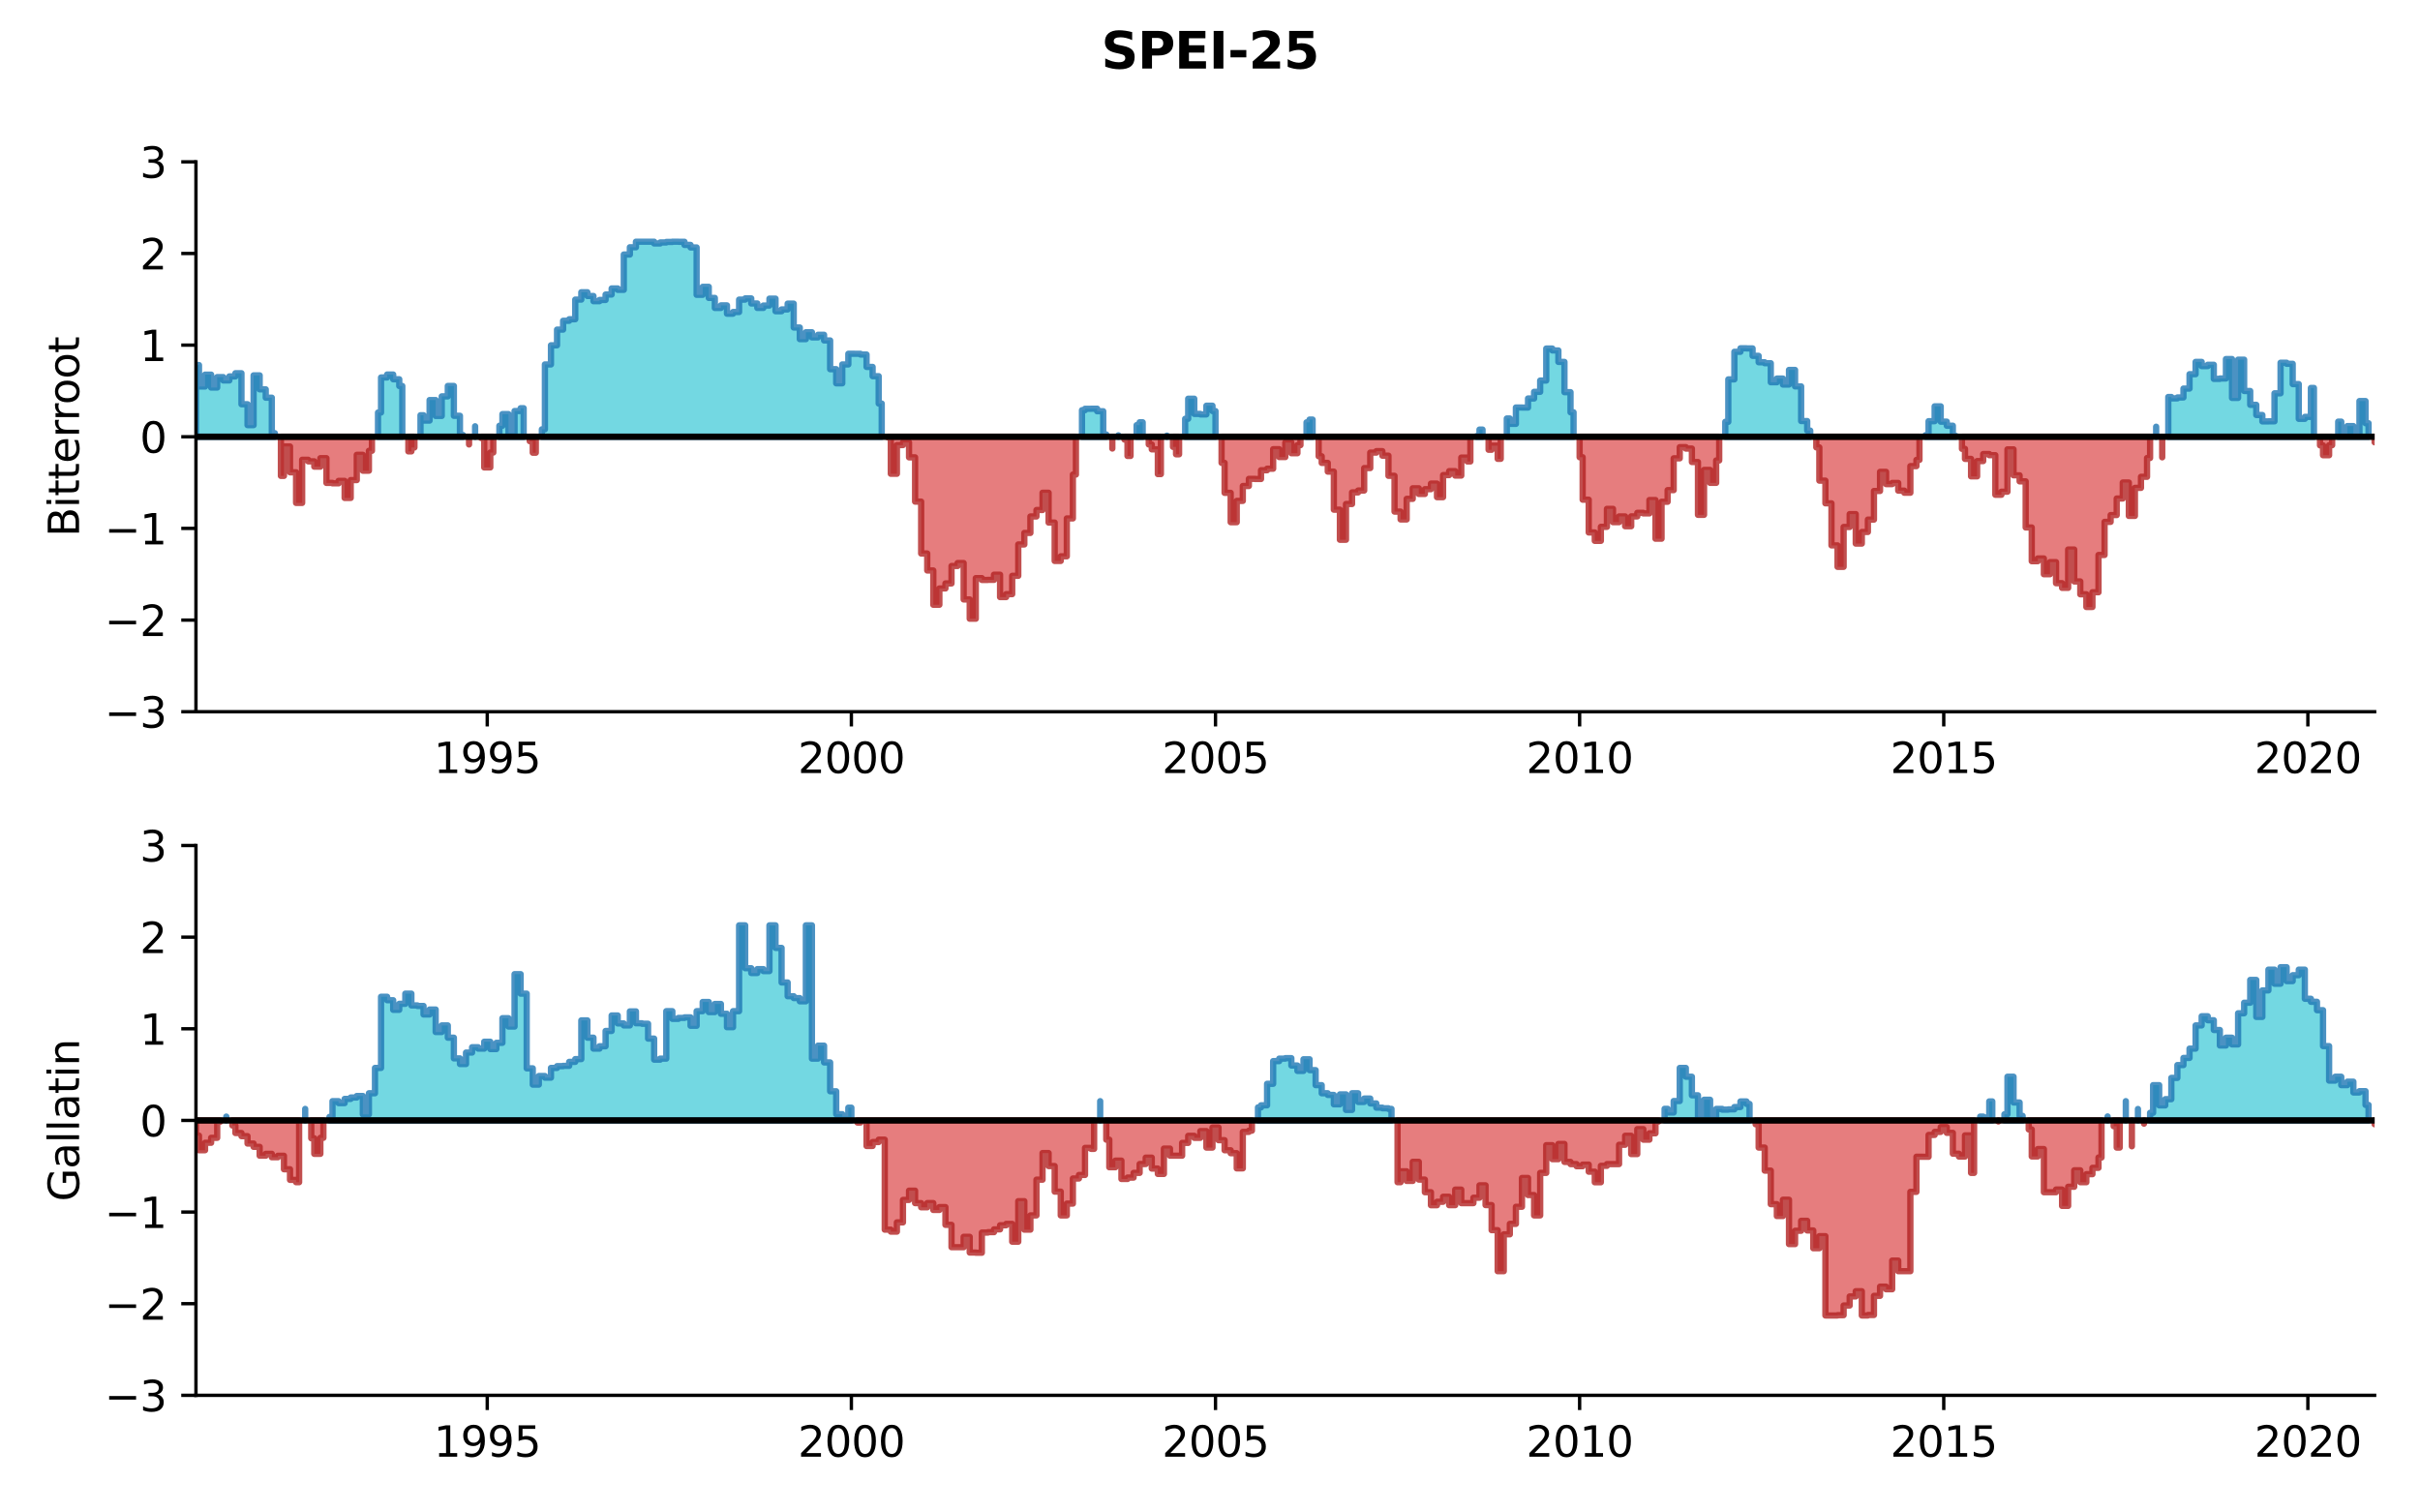 <?xml version="1.0" encoding="utf-8" standalone="no"?>
<!DOCTYPE svg PUBLIC "-//W3C//DTD SVG 1.1//EN"
  "http://www.w3.org/Graphics/SVG/1.1/DTD/svg11.dtd">
<svg xmlns:xlink="http://www.w3.org/1999/xlink" width="576pt" height="360pt" viewBox="0 0 576 360" xmlns="http://www.w3.org/2000/svg" version="1.1">
 <defs>
  <style type="text/css">*{stroke-linejoin: round; stroke-linecap: butt}</style>
 </defs>
 <g id="figure_1">
  <g id="patch_1">
   <path d="M 0 360 
L 576 360 
L 576 0 
L 0 0 
z
" style="fill: #ffffff"/>
  </g>
  <g id="axes_1">
   <g id="patch_2">
    <path d="M 46.64 169.4 
L 565.2 169.4 
L 565.2 38.52 
L 46.64 38.52 
z
" style="fill: #ffffff"/>
   </g>
   <g id="PolyCollection_1">
    <path d="M 46.64 103.96 
L 46.64 86.896 
L 47.362 86.896 
L 47.362 91.998 
L 48.807 91.998 
L 48.807 89.17 
L 50.251 89.17 
L 50.251 92.242 
L 51.696 92.242 
L 51.696 89.758 
L 53.14 89.758 
L 53.14 90.556 
L 54.585 90.556 
L 54.585 89.592 
L 56.029 89.592 
L 56.029 88.836 
L 57.473 88.836 
L 57.473 96.216 
L 58.918 96.216 
L 58.918 101.187 
L 60.362 101.187 
L 60.362 89.346 
L 61.807 89.346 
L 61.807 92.673 
L 63.251 92.673 
L 63.251 94.658 
L 64.696 94.658 
L 64.696 103.107 
L 65.418 103.107 
L 65.418 103.96 
L 65.418 103.96 
L 64.696 103.96 
L 64.696 103.96 
L 63.251 103.96 
L 63.251 103.96 
L 61.807 103.96 
L 61.807 103.96 
L 60.362 103.96 
L 60.362 103.96 
L 58.918 103.96 
L 58.918 103.96 
L 57.473 103.96 
L 57.473 103.96 
L 56.029 103.96 
L 56.029 103.96 
L 54.585 103.96 
L 54.585 103.96 
L 53.14 103.96 
L 53.14 103.96 
L 51.696 103.96 
L 51.696 103.96 
L 50.251 103.96 
L 50.251 103.96 
L 48.807 103.96 
L 48.807 103.96 
L 47.362 103.96 
L 47.362 103.96 
L 46.64 103.96 
z
" clip-path="url(#p2d95a052b6)" style="fill: #17becf; fill-opacity: 0.6; stroke: #1f77b4; stroke-opacity: 0.8; stroke-width: 1.5"/>
    <path d="M 89.974 103.96 
L 89.974 98.192 
L 90.696 98.192 
L 90.696 89.843 
L 92.14 89.843 
L 92.14 89.143 
L 93.585 89.143 
L 93.585 90.27 
L 95.029 90.27 
L 95.029 91.874 
L 95.752 91.874 
L 95.752 103.96 
L 95.752 103.96 
L 95.029 103.96 
L 95.029 103.96 
L 93.585 103.96 
L 93.585 103.96 
L 92.14 103.96 
L 92.14 103.96 
L 90.696 103.96 
L 90.696 103.96 
L 89.974 103.96 
z
" clip-path="url(#p2d95a052b6)" style="fill: #17becf; fill-opacity: 0.6; stroke: #1f77b4; stroke-opacity: 0.8; stroke-width: 1.5"/>
    <path d="M 100.085 103.96 
L 100.085 98.833 
L 100.807 98.833 
L 100.807 100.106 
L 102.252 100.106 
L 102.252 95.222 
L 103.696 95.222 
L 103.696 99.004 
L 105.141 99.004 
L 105.141 94.343 
L 106.585 94.343 
L 106.585 91.867 
L 108.029 91.867 
L 108.029 98.966 
L 109.474 98.966 
L 109.474 103.535 
L 110.196 103.535 
L 110.196 103.96 
L 110.196 103.96 
L 109.474 103.96 
L 109.474 103.96 
L 108.029 103.96 
L 108.029 103.96 
L 106.585 103.96 
L 106.585 103.96 
L 105.141 103.96 
L 105.141 103.96 
L 103.696 103.96 
L 103.696 103.96 
L 102.252 103.96 
L 102.252 103.96 
L 100.807 103.96 
L 100.807 103.96 
L 100.085 103.96 
z
" clip-path="url(#p2d95a052b6)" style="fill: #17becf; fill-opacity: 0.6; stroke: #1f77b4; stroke-opacity: 0.8; stroke-width: 1.5"/>
    <path d="M 113.085 103.96 
L 113.085 101.464 
L 113.085 101.464 
L 113.085 103.96 
L 113.085 103.96 
L 113.085 103.96 
z
" clip-path="url(#p2d95a052b6)" style="fill: #17becf; fill-opacity: 0.6; stroke: #1f77b4; stroke-opacity: 0.8; stroke-width: 1.5"/>
    <path d="M 118.863 103.96 
L 118.863 101.34 
L 119.585 101.34 
L 119.585 98.566 
L 121.03 98.566 
L 121.03 103.094 
L 122.474 103.094 
L 122.474 97.834 
L 123.918 97.834 
L 123.918 97.161 
L 124.641 97.161 
L 124.641 103.96 
L 124.641 103.96 
L 123.918 103.96 
L 123.918 103.96 
L 122.474 103.96 
L 122.474 103.96 
L 121.03 103.96 
L 121.03 103.96 
L 119.585 103.96 
L 119.585 103.96 
L 118.863 103.96 
z
" clip-path="url(#p2d95a052b6)" style="fill: #17becf; fill-opacity: 0.6; stroke: #1f77b4; stroke-opacity: 0.8; stroke-width: 1.5"/>
    <path d="M 128.974 103.96 
L 128.974 102.194 
L 129.696 102.194 
L 129.696 86.743 
L 131.141 86.743 
L 131.141 82.188 
L 132.585 82.188 
L 132.585 78.453 
L 134.03 78.453 
L 134.03 76.354 
L 135.474 76.354 
L 135.474 75.985 
L 136.919 75.985 
L 136.919 71.309 
L 138.363 71.309 
L 138.363 69.558 
L 139.807 69.558 
L 139.807 70.449 
L 141.252 70.449 
L 141.252 71.69 
L 142.696 71.69 
L 142.696 71.395 
L 144.141 71.395 
L 144.141 70.105 
L 145.585 70.105 
L 145.585 68.655 
L 147.03 68.655 
L 147.03 68.989 
L 148.474 68.989 
L 148.474 60.582 
L 149.919 60.582 
L 149.919 58.853 
L 151.363 58.853 
L 151.363 57.532 
L 152.808 57.532 
L 152.808 57.531 
L 154.252 57.531 
L 154.252 57.532 
L 155.696 57.532 
L 155.696 57.946 
L 157.141 57.946 
L 157.141 57.711 
L 158.585 57.711 
L 158.585 57.589 
L 160.03 57.589 
L 160.03 57.531 
L 161.474 57.531 
L 161.474 57.55 
L 162.919 57.55 
L 162.919 58.295 
L 164.363 58.295 
L 164.363 58.899 
L 165.808 58.899 
L 165.808 70.171 
L 167.252 70.171 
L 167.252 68.273 
L 168.697 68.273 
L 168.697 70.911 
L 170.141 70.911 
L 170.141 73.299 
L 171.586 73.299 
L 171.586 72.688 
L 173.03 72.688 
L 173.03 74.662 
L 174.474 74.662 
L 174.474 74.269 
L 175.919 74.269 
L 175.919 71.314 
L 177.363 71.314 
L 177.363 71.026 
L 178.808 71.026 
L 178.808 72.231 
L 180.252 72.231 
L 180.252 73.292 
L 181.697 73.292 
L 181.697 72.719 
L 183.141 72.719 
L 183.141 71.084 
L 184.586 71.084 
L 184.586 74.077 
L 186.03 74.077 
L 186.03 73.652 
L 187.475 73.652 
L 187.475 72.27 
L 188.919 72.27 
L 188.919 77.953 
L 190.363 77.953 
L 190.363 80.723 
L 191.808 80.723 
L 191.808 79.08 
L 193.252 79.08 
L 193.252 80.307 
L 194.697 80.307 
L 194.697 79.684 
L 196.141 79.684 
L 196.141 81.031 
L 197.586 81.031 
L 197.586 87.874 
L 199.03 87.874 
L 199.03 91.236 
L 200.475 91.236 
L 200.475 86.744 
L 201.919 86.744 
L 201.919 84.205 
L 203.364 84.205 
L 203.364 84.214 
L 204.808 84.214 
L 204.808 84.386 
L 206.252 84.386 
L 206.252 87.334 
L 207.697 87.334 
L 207.697 89.54 
L 209.141 89.54 
L 209.141 96.05 
L 209.864 96.05 
L 209.864 103.96 
L 209.864 103.96 
L 209.141 103.96 
L 209.141 103.96 
L 207.697 103.96 
L 207.697 103.96 
L 206.252 103.96 
L 206.252 103.96 
L 204.808 103.96 
L 204.808 103.96 
L 203.364 103.96 
L 203.364 103.96 
L 201.919 103.96 
L 201.919 103.96 
L 200.475 103.96 
L 200.475 103.96 
L 199.03 103.96 
L 199.03 103.96 
L 197.586 103.96 
L 197.586 103.96 
L 196.141 103.96 
L 196.141 103.96 
L 194.697 103.96 
L 194.697 103.96 
L 193.252 103.96 
L 193.252 103.96 
L 191.808 103.96 
L 191.808 103.96 
L 190.363 103.96 
L 190.363 103.96 
L 188.919 103.96 
L 188.919 103.96 
L 187.475 103.96 
L 187.475 103.96 
L 186.03 103.96 
L 186.03 103.96 
L 184.586 103.96 
L 184.586 103.96 
L 183.141 103.96 
L 183.141 103.96 
L 181.697 103.96 
L 181.697 103.96 
L 180.252 103.96 
L 180.252 103.96 
L 178.808 103.96 
L 178.808 103.96 
L 177.363 103.96 
L 177.363 103.96 
L 175.919 103.96 
L 175.919 103.96 
L 174.474 103.96 
L 174.474 103.96 
L 173.03 103.96 
L 173.03 103.96 
L 171.586 103.96 
L 171.586 103.96 
L 170.141 103.96 
L 170.141 103.96 
L 168.697 103.96 
L 168.697 103.96 
L 167.252 103.96 
L 167.252 103.96 
L 165.808 103.96 
L 165.808 103.96 
L 164.363 103.96 
L 164.363 103.96 
L 162.919 103.96 
L 162.919 103.96 
L 161.474 103.96 
L 161.474 103.96 
L 160.03 103.96 
L 160.03 103.96 
L 158.585 103.96 
L 158.585 103.96 
L 157.141 103.96 
L 157.141 103.96 
L 155.696 103.96 
L 155.696 103.96 
L 154.252 103.96 
L 154.252 103.96 
L 152.808 103.96 
L 152.808 103.96 
L 151.363 103.96 
L 151.363 103.96 
L 149.919 103.96 
L 149.919 103.96 
L 148.474 103.96 
L 148.474 103.96 
L 147.03 103.96 
L 147.03 103.96 
L 145.585 103.96 
L 145.585 103.96 
L 144.141 103.96 
L 144.141 103.96 
L 142.696 103.96 
L 142.696 103.96 
L 141.252 103.96 
L 141.252 103.96 
L 139.807 103.96 
L 139.807 103.96 
L 138.363 103.96 
L 138.363 103.96 
L 136.919 103.96 
L 136.919 103.96 
L 135.474 103.96 
L 135.474 103.96 
L 134.03 103.96 
L 134.03 103.96 
L 132.585 103.96 
L 132.585 103.96 
L 131.141 103.96 
L 131.141 103.96 
L 129.696 103.96 
L 129.696 103.96 
L 128.974 103.96 
z
" clip-path="url(#p2d95a052b6)" style="fill: #17becf; fill-opacity: 0.6; stroke: #1f77b4; stroke-opacity: 0.8; stroke-width: 1.5"/>
    <path d="M 257.531 103.96 
L 257.531 97.628 
L 258.253 97.628 
L 258.253 97.298 
L 259.697 97.298 
L 259.697 97.28 
L 261.142 97.28 
L 261.142 97.884 
L 262.586 97.884 
L 262.586 103.407 
L 263.309 103.407 
L 263.309 103.96 
L 263.309 103.96 
L 262.586 103.96 
L 262.586 103.96 
L 261.142 103.96 
L 261.142 103.96 
L 259.697 103.96 
L 259.697 103.96 
L 258.253 103.96 
L 258.253 103.96 
L 257.531 103.96 
z
" clip-path="url(#p2d95a052b6)" style="fill: #17becf; fill-opacity: 0.6; stroke: #1f77b4; stroke-opacity: 0.8; stroke-width: 1.5"/>
    <path d="M 266.197 103.96 
L 266.197 103.613 
L 266.197 103.613 
L 266.197 103.96 
L 266.197 103.96 
L 266.197 103.96 
z
" clip-path="url(#p2d95a052b6)" style="fill: #17becf; fill-opacity: 0.6; stroke: #1f77b4; stroke-opacity: 0.8; stroke-width: 1.5"/>
    <path d="M 270.531 103.96 
L 270.531 101.199 
L 271.253 101.199 
L 271.253 100.514 
L 271.975 100.514 
L 271.975 103.96 
L 271.975 103.96 
L 271.253 103.96 
L 271.253 103.96 
L 270.531 103.96 
z
" clip-path="url(#p2d95a052b6)" style="fill: #17becf; fill-opacity: 0.6; stroke: #1f77b4; stroke-opacity: 0.8; stroke-width: 1.5"/>
    <path d="M 277.753 103.96 
L 277.753 103.688 
L 277.753 103.688 
L 277.753 103.96 
L 277.753 103.96 
L 277.753 103.96 
z
" clip-path="url(#p2d95a052b6)" style="fill: #17becf; fill-opacity: 0.6; stroke: #1f77b4; stroke-opacity: 0.8; stroke-width: 1.5"/>
    <path d="M 282.086 103.96 
L 282.086 99.68 
L 282.809 99.68 
L 282.809 94.903 
L 284.253 94.903 
L 284.253 98.518 
L 285.698 98.518 
L 285.698 98.637 
L 287.142 98.637 
L 287.142 96.571 
L 288.587 96.571 
L 288.587 97.844 
L 289.309 97.844 
L 289.309 103.96 
L 289.309 103.96 
L 288.587 103.96 
L 288.587 103.96 
L 287.142 103.96 
L 287.142 103.96 
L 285.698 103.96 
L 285.698 103.96 
L 284.253 103.96 
L 284.253 103.96 
L 282.809 103.96 
L 282.809 103.96 
L 282.086 103.96 
z
" clip-path="url(#p2d95a052b6)" style="fill: #17becf; fill-opacity: 0.6; stroke: #1f77b4; stroke-opacity: 0.8; stroke-width: 1.5"/>
    <path d="M 310.976 103.96 
L 310.976 100.529 
L 311.698 100.529 
L 311.698 99.87 
L 312.42 99.87 
L 312.42 103.96 
L 312.42 103.96 
L 311.698 103.96 
L 311.698 103.96 
L 310.976 103.96 
z
" clip-path="url(#p2d95a052b6)" style="fill: #17becf; fill-opacity: 0.6; stroke: #1f77b4; stroke-opacity: 0.8; stroke-width: 1.5"/>
    <path d="M 351.42 103.96 
L 351.42 103.816 
L 352.143 103.816 
L 352.143 102.248 
L 352.865 102.248 
L 352.865 103.96 
L 352.865 103.96 
L 352.143 103.96 
L 352.143 103.96 
L 351.42 103.96 
z
" clip-path="url(#p2d95a052b6)" style="fill: #17becf; fill-opacity: 0.6; stroke: #1f77b4; stroke-opacity: 0.8; stroke-width: 1.5"/>
    <path d="M 358.643 103.96 
L 358.643 99.611 
L 359.365 99.611 
L 359.365 100.889 
L 360.809 100.889 
L 360.809 96.991 
L 362.254 96.991 
L 362.254 97.005 
L 363.698 97.005 
L 363.698 94.847 
L 365.143 94.847 
L 365.143 93.264 
L 366.587 93.264 
L 366.587 90.58 
L 368.032 90.58 
L 368.032 82.961 
L 369.476 82.961 
L 369.476 83.414 
L 370.921 83.414 
L 370.921 86.142 
L 372.365 86.142 
L 372.365 93.345 
L 373.809 93.345 
L 373.809 98.135 
L 374.532 98.135 
L 374.532 103.96 
L 374.532 103.96 
L 373.809 103.96 
L 373.809 103.96 
L 372.365 103.96 
L 372.365 103.96 
L 370.921 103.96 
L 370.921 103.96 
L 369.476 103.96 
L 369.476 103.96 
L 368.032 103.96 
L 368.032 103.96 
L 366.587 103.96 
L 366.587 103.96 
L 365.143 103.96 
L 365.143 103.96 
L 363.698 103.96 
L 363.698 103.96 
L 362.254 103.96 
L 362.254 103.96 
L 360.809 103.96 
L 360.809 103.96 
L 359.365 103.96 
L 359.365 103.96 
L 358.643 103.96 
z
" clip-path="url(#p2d95a052b6)" style="fill: #17becf; fill-opacity: 0.6; stroke: #1f77b4; stroke-opacity: 0.8; stroke-width: 1.5"/>
    <path d="M 410.643 103.96 
L 410.643 100.402 
L 411.365 100.402 
L 411.365 90.3 
L 412.81 90.3 
L 412.81 83.734 
L 414.254 83.734 
L 414.254 82.901 
L 415.699 82.901 
L 415.699 82.929 
L 417.143 82.929 
L 417.143 84.697 
L 418.588 84.697 
L 418.588 86.227 
L 420.032 86.227 
L 420.032 86.453 
L 421.477 86.453 
L 421.477 90.987 
L 422.921 90.987 
L 422.921 90.106 
L 424.365 90.106 
L 424.365 91.531 
L 425.81 91.531 
L 425.81 88.055 
L 427.254 88.055 
L 427.254 91.967 
L 428.699 91.967 
L 428.699 100.218 
L 430.143 100.218 
L 430.143 102.488 
L 430.866 102.488 
L 430.866 103.96 
L 430.866 103.96 
L 430.143 103.96 
L 430.143 103.96 
L 428.699 103.96 
L 428.699 103.96 
L 427.254 103.96 
L 427.254 103.96 
L 425.81 103.96 
L 425.81 103.96 
L 424.365 103.96 
L 424.365 103.96 
L 422.921 103.96 
L 422.921 103.96 
L 421.477 103.96 
L 421.477 103.96 
L 420.032 103.96 
L 420.032 103.96 
L 418.588 103.96 
L 418.588 103.96 
L 417.143 103.96 
L 417.143 103.96 
L 415.699 103.96 
L 415.699 103.96 
L 414.254 103.96 
L 414.254 103.96 
L 412.81 103.96 
L 412.81 103.96 
L 411.365 103.96 
L 411.365 103.96 
L 410.643 103.96 
z
" clip-path="url(#p2d95a052b6)" style="fill: #17becf; fill-opacity: 0.6; stroke: #1f77b4; stroke-opacity: 0.8; stroke-width: 1.5"/>
    <path d="M 458.31 103.96 
L 458.31 103.579 
L 459.032 103.579 
L 459.032 100.252 
L 460.477 100.252 
L 460.477 96.716 
L 461.921 96.716 
L 461.921 100.365 
L 463.366 100.365 
L 463.366 101.326 
L 464.81 101.326 
L 464.81 103.756 
L 465.532 103.756 
L 465.532 103.96 
L 465.532 103.96 
L 464.81 103.96 
L 464.81 103.96 
L 463.366 103.96 
L 463.366 103.96 
L 461.921 103.96 
L 461.921 103.96 
L 460.477 103.96 
L 460.477 103.96 
L 459.032 103.96 
L 459.032 103.96 
L 458.31 103.96 
z
" clip-path="url(#p2d95a052b6)" style="fill: #17becf; fill-opacity: 0.6; stroke: #1f77b4; stroke-opacity: 0.8; stroke-width: 1.5"/>
    <path d="M 513.2 103.96 
L 513.2 101.57 
L 513.2 101.57 
L 513.2 103.96 
L 513.2 103.96 
L 513.2 103.96 
z
" clip-path="url(#p2d95a052b6)" style="fill: #17becf; fill-opacity: 0.6; stroke: #1f77b4; stroke-opacity: 0.8; stroke-width: 1.5"/>
    <path d="M 516.088 103.96 
L 516.088 94.487 
L 516.811 94.487 
L 516.811 94.814 
L 518.255 94.814 
L 518.255 94.603 
L 519.7 94.603 
L 519.7 92.488 
L 521.144 92.488 
L 521.144 89.066 
L 522.589 89.066 
L 522.589 86.141 
L 524.033 86.141 
L 524.033 87.136 
L 525.477 87.136 
L 525.477 86.821 
L 526.922 86.821 
L 526.922 90.183 
L 528.366 90.183 
L 528.366 90.087 
L 529.811 90.087 
L 529.811 85.461 
L 531.255 85.461 
L 531.255 94.713 
L 532.7 94.713 
L 532.7 85.609 
L 534.144 85.609 
L 534.144 93.064 
L 535.589 93.064 
L 535.589 96.358 
L 537.033 96.358 
L 537.033 98.777 
L 538.478 98.777 
L 538.478 100.304 
L 539.922 100.304 
L 539.922 100.285 
L 541.366 100.285 
L 541.366 93.618 
L 542.811 93.618 
L 542.811 86.339 
L 544.255 86.339 
L 544.255 86.59 
L 545.7 86.59 
L 545.7 91.423 
L 547.144 91.423 
L 547.144 99.69 
L 548.589 99.69 
L 548.589 99.224 
L 550.033 99.224 
L 550.033 92.342 
L 550.755 92.342 
L 550.755 103.96 
L 550.755 103.96 
L 550.033 103.96 
L 550.033 103.96 
L 548.589 103.96 
L 548.589 103.96 
L 547.144 103.96 
L 547.144 103.96 
L 545.7 103.96 
L 545.7 103.96 
L 544.255 103.96 
L 544.255 103.96 
L 542.811 103.96 
L 542.811 103.96 
L 541.366 103.96 
L 541.366 103.96 
L 539.922 103.96 
L 539.922 103.96 
L 538.478 103.96 
L 538.478 103.96 
L 537.033 103.96 
L 537.033 103.96 
L 535.589 103.96 
L 535.589 103.96 
L 534.144 103.96 
L 534.144 103.96 
L 532.7 103.96 
L 532.7 103.96 
L 531.255 103.96 
L 531.255 103.96 
L 529.811 103.96 
L 529.811 103.96 
L 528.366 103.96 
L 528.366 103.96 
L 526.922 103.96 
L 526.922 103.96 
L 525.477 103.96 
L 525.477 103.96 
L 524.033 103.96 
L 524.033 103.96 
L 522.589 103.96 
L 522.589 103.96 
L 521.144 103.96 
L 521.144 103.96 
L 519.7 103.96 
L 519.7 103.96 
L 518.255 103.96 
L 518.255 103.96 
L 516.811 103.96 
L 516.811 103.96 
L 516.088 103.96 
z
" clip-path="url(#p2d95a052b6)" style="fill: #17becf; fill-opacity: 0.6; stroke: #1f77b4; stroke-opacity: 0.8; stroke-width: 1.5"/>
    <path d="M 556.533 103.96 
L 556.533 100.358 
L 557.255 100.358 
L 557.255 103.685 
L 558.7 103.685 
L 558.7 101.415 
L 560.144 101.415 
L 560.144 103.349 
L 561.589 103.349 
L 561.589 95.461 
L 563.033 95.461 
L 563.033 100.737 
L 563.756 100.737 
L 563.756 103.96 
L 563.756 103.96 
L 563.033 103.96 
L 563.033 103.96 
L 561.589 103.96 
L 561.589 103.96 
L 560.144 103.96 
L 560.144 103.96 
L 558.7 103.96 
L 558.7 103.96 
L 557.255 103.96 
L 557.255 103.96 
L 556.533 103.96 
z
" clip-path="url(#p2d95a052b6)" style="fill: #17becf; fill-opacity: 0.6; stroke: #1f77b4; stroke-opacity: 0.8; stroke-width: 1.5"/>
   </g>
   <g id="PolyCollection_2">
    <path d="M 66.862 103.96 
L 66.862 113.271 
L 67.585 113.271 
L 67.585 106.272 
L 69.029 106.272 
L 69.029 112.416 
L 70.474 112.416 
L 70.474 119.704 
L 71.918 119.704 
L 71.918 109.438 
L 73.362 109.438 
L 73.362 109.808 
L 74.807 109.808 
L 74.807 111.074 
L 76.251 111.074 
L 76.251 109.057 
L 77.696 109.057 
L 77.696 114.942 
L 79.14 114.942 
L 79.14 115.042 
L 80.585 115.042 
L 80.585 114.46 
L 82.029 114.46 
L 82.029 118.518 
L 83.474 118.518 
L 83.474 114.271 
L 84.918 114.271 
L 84.918 108.259 
L 86.363 108.259 
L 86.363 112.036 
L 87.807 112.036 
L 87.807 107.295 
L 88.529 107.295 
L 88.529 103.96 
L 88.529 103.96 
L 87.807 103.96 
L 87.807 103.96 
L 86.363 103.96 
L 86.363 103.96 
L 84.918 103.96 
L 84.918 103.96 
L 83.474 103.96 
L 83.474 103.96 
L 82.029 103.96 
L 82.029 103.96 
L 80.585 103.96 
L 80.585 103.96 
L 79.14 103.96 
L 79.14 103.96 
L 77.696 103.96 
L 77.696 103.96 
L 76.251 103.96 
L 76.251 103.96 
L 74.807 103.96 
L 74.807 103.96 
L 73.362 103.96 
L 73.362 103.96 
L 71.918 103.96 
L 71.918 103.96 
L 70.474 103.96 
L 70.474 103.96 
L 69.029 103.96 
L 69.029 103.96 
L 67.585 103.96 
L 67.585 103.96 
L 66.862 103.96 
z
" clip-path="url(#p2d95a052b6)" style="fill: #d62728; fill-opacity: 0.6; stroke: #b22222; stroke-opacity: 0.8; stroke-width: 1.5"/>
    <path d="M 97.196 103.96 
L 97.196 107.437 
L 97.918 107.437 
L 97.918 106.514 
L 98.64 106.514 
L 98.64 103.96 
L 98.64 103.96 
L 97.918 103.96 
L 97.918 103.96 
L 97.196 103.96 
z
" clip-path="url(#p2d95a052b6)" style="fill: #d62728; fill-opacity: 0.6; stroke: #b22222; stroke-opacity: 0.8; stroke-width: 1.5"/>
    <path d="M 111.641 103.96 
L 111.641 105.79 
L 111.641 105.79 
L 111.641 103.96 
L 111.641 103.96 
L 111.641 103.96 
z
" clip-path="url(#p2d95a052b6)" style="fill: #d62728; fill-opacity: 0.6; stroke: #b22222; stroke-opacity: 0.8; stroke-width: 1.5"/>
    <path d="M 114.529 103.96 
L 114.529 104.252 
L 115.252 104.252 
L 115.252 111.253 
L 116.696 111.253 
L 116.696 107.711 
L 117.418 107.711 
L 117.418 103.96 
L 117.418 103.96 
L 116.696 103.96 
L 116.696 103.96 
L 115.252 103.96 
L 115.252 103.96 
L 114.529 103.96 
z
" clip-path="url(#p2d95a052b6)" style="fill: #d62728; fill-opacity: 0.6; stroke: #b22222; stroke-opacity: 0.8; stroke-width: 1.5"/>
    <path d="M 126.085 103.96 
L 126.085 105.004 
L 126.807 105.004 
L 126.807 107.753 
L 127.53 107.753 
L 127.53 103.96 
L 127.53 103.96 
L 126.807 103.96 
L 126.807 103.96 
L 126.085 103.96 
z
" clip-path="url(#p2d95a052b6)" style="fill: #d62728; fill-opacity: 0.6; stroke: #b22222; stroke-opacity: 0.8; stroke-width: 1.5"/>
    <path d="M 211.308 103.96 
L 211.308 104.082 
L 212.03 104.082 
L 212.03 112.767 
L 213.475 112.767 
L 213.475 105.937 
L 214.919 105.937 
L 214.919 105.307 
L 216.364 105.307 
L 216.364 108.855 
L 217.808 108.855 
L 217.808 119.39 
L 219.253 119.39 
L 219.253 131.745 
L 220.697 131.745 
L 220.697 135.786 
L 222.142 135.786 
L 222.142 143.944 
L 223.586 143.944 
L 223.586 140.062 
L 225.03 140.062 
L 225.03 138.868 
L 226.475 138.868 
L 226.475 134.717 
L 227.919 134.717 
L 227.919 134.014 
L 229.364 134.014 
L 229.364 142.679 
L 230.808 142.679 
L 230.808 147.266 
L 232.253 147.266 
L 232.253 137.606 
L 233.697 137.606 
L 233.697 138.036 
L 235.142 138.036 
L 235.142 138.015 
L 236.586 138.015 
L 236.586 136.788 
L 238.031 136.788 
L 238.031 142.115 
L 239.475 142.115 
L 239.475 141.419 
L 240.919 141.419 
L 240.919 137.057 
L 242.364 137.057 
L 242.364 129.589 
L 243.808 129.589 
L 243.808 126.848 
L 245.253 126.848 
L 245.253 122.929 
L 246.697 122.929 
L 246.697 121.392 
L 248.142 121.392 
L 248.142 117.289 
L 249.586 117.289 
L 249.586 124.378 
L 251.031 124.378 
L 251.031 133.515 
L 252.475 133.515 
L 252.475 132.408 
L 253.92 132.408 
L 253.92 123.392 
L 255.364 123.392 
L 255.364 112.954 
L 256.086 112.954 
L 256.086 103.96 
L 256.086 103.96 
L 255.364 103.96 
L 255.364 103.96 
L 253.92 103.96 
L 253.92 103.96 
L 252.475 103.96 
L 252.475 103.96 
L 251.031 103.96 
L 251.031 103.96 
L 249.586 103.96 
L 249.586 103.96 
L 248.142 103.96 
L 248.142 103.96 
L 246.697 103.96 
L 246.697 103.96 
L 245.253 103.96 
L 245.253 103.96 
L 243.808 103.96 
L 243.808 103.96 
L 242.364 103.96 
L 242.364 103.96 
L 240.919 103.96 
L 240.919 103.96 
L 239.475 103.96 
L 239.475 103.96 
L 238.031 103.96 
L 238.031 103.96 
L 236.586 103.96 
L 236.586 103.96 
L 235.142 103.96 
L 235.142 103.96 
L 233.697 103.96 
L 233.697 103.96 
L 232.253 103.96 
L 232.253 103.96 
L 230.808 103.96 
L 230.808 103.96 
L 229.364 103.96 
L 229.364 103.96 
L 227.919 103.96 
L 227.919 103.96 
L 226.475 103.96 
L 226.475 103.96 
L 225.03 103.96 
L 225.03 103.96 
L 223.586 103.96 
L 223.586 103.96 
L 222.142 103.96 
L 222.142 103.96 
L 220.697 103.96 
L 220.697 103.96 
L 219.253 103.96 
L 219.253 103.96 
L 217.808 103.96 
L 217.808 103.96 
L 216.364 103.96 
L 216.364 103.96 
L 214.919 103.96 
L 214.919 103.96 
L 213.475 103.96 
L 213.475 103.96 
L 212.03 103.96 
L 212.03 103.96 
L 211.308 103.96 
z
" clip-path="url(#p2d95a052b6)" style="fill: #d62728; fill-opacity: 0.6; stroke: #b22222; stroke-opacity: 0.8; stroke-width: 1.5"/>
    <path d="M 264.753 103.96 
L 264.753 106.756 
L 264.753 106.756 
L 264.753 103.96 
L 264.753 103.96 
L 264.753 103.96 
z
" clip-path="url(#p2d95a052b6)" style="fill: #d62728; fill-opacity: 0.6; stroke: #b22222; stroke-opacity: 0.8; stroke-width: 1.5"/>
    <path d="M 267.642 103.96 
L 267.642 104.621 
L 268.364 104.621 
L 268.364 108.526 
L 269.086 108.526 
L 269.086 103.96 
L 269.086 103.96 
L 268.364 103.96 
L 268.364 103.96 
L 267.642 103.96 
z
" clip-path="url(#p2d95a052b6)" style="fill: #d62728; fill-opacity: 0.6; stroke: #b22222; stroke-opacity: 0.8; stroke-width: 1.5"/>
    <path d="M 273.42 103.96 
L 273.42 105.79 
L 274.142 105.79 
L 274.142 106.955 
L 275.586 106.955 
L 275.586 112.843 
L 276.309 112.843 
L 276.309 103.96 
L 276.309 103.96 
L 275.586 103.96 
L 275.586 103.96 
L 274.142 103.96 
L 274.142 103.96 
L 273.42 103.96 
z
" clip-path="url(#p2d95a052b6)" style="fill: #d62728; fill-opacity: 0.6; stroke: #b22222; stroke-opacity: 0.8; stroke-width: 1.5"/>
    <path d="M 279.198 103.96 
L 279.198 106.365 
L 279.92 106.365 
L 279.92 108.131 
L 280.642 108.131 
L 280.642 103.96 
L 280.642 103.96 
L 279.92 103.96 
L 279.92 103.96 
L 279.198 103.96 
z
" clip-path="url(#p2d95a052b6)" style="fill: #d62728; fill-opacity: 0.6; stroke: #b22222; stroke-opacity: 0.8; stroke-width: 1.5"/>
    <path d="M 290.753 103.96 
L 290.753 110.168 
L 291.475 110.168 
L 291.475 117.306 
L 292.92 117.306 
L 292.92 124.294 
L 294.364 124.294 
L 294.364 119.224 
L 295.809 119.224 
L 295.809 115.681 
L 297.253 115.681 
L 297.253 113.977 
L 298.698 113.977 
L 298.698 114.009 
L 300.142 114.009 
L 300.142 111.925 
L 301.587 111.925 
L 301.587 111.562 
L 303.031 111.562 
L 303.031 106.918 
L 304.476 106.918 
L 304.476 108.788 
L 305.92 108.788 
L 305.92 105.327 
L 307.364 105.327 
L 307.364 107.875 
L 308.809 107.875 
L 308.809 105.952 
L 309.531 105.952 
L 309.531 103.96 
L 309.531 103.96 
L 308.809 103.96 
L 308.809 103.96 
L 307.364 103.96 
L 307.364 103.96 
L 305.92 103.96 
L 305.92 103.96 
L 304.476 103.96 
L 304.476 103.96 
L 303.031 103.96 
L 303.031 103.96 
L 301.587 103.96 
L 301.587 103.96 
L 300.142 103.96 
L 300.142 103.96 
L 298.698 103.96 
L 298.698 103.96 
L 297.253 103.96 
L 297.253 103.96 
L 295.809 103.96 
L 295.809 103.96 
L 294.364 103.96 
L 294.364 103.96 
L 292.92 103.96 
L 292.92 103.96 
L 291.475 103.96 
L 291.475 103.96 
L 290.753 103.96 
z
" clip-path="url(#p2d95a052b6)" style="fill: #d62728; fill-opacity: 0.6; stroke: #b22222; stroke-opacity: 0.8; stroke-width: 1.5"/>
    <path d="M 313.865 103.96 
L 313.865 108.602 
L 314.587 108.602 
L 314.587 110.181 
L 316.031 110.181 
L 316.031 112.253 
L 317.476 112.253 
L 317.476 121.312 
L 318.92 121.312 
L 318.92 128.47 
L 320.365 128.47 
L 320.365 119.964 
L 321.809 119.964 
L 321.809 117.201 
L 323.253 117.201 
L 323.253 116.754 
L 324.698 116.754 
L 324.698 111.412 
L 326.142 111.412 
L 326.142 107.728 
L 327.587 107.728 
L 327.587 107.385 
L 329.031 107.385 
L 329.031 108.458 
L 330.476 108.458 
L 330.476 113.253 
L 331.92 113.253 
L 331.92 121.771 
L 333.365 121.771 
L 333.365 123.634 
L 334.809 123.634 
L 334.809 118.736 
L 336.254 118.736 
L 336.254 116.22 
L 337.698 116.22 
L 337.698 117.575 
L 339.143 117.575 
L 339.143 116.437 
L 340.587 116.437 
L 340.587 115.108 
L 342.031 115.108 
L 342.031 118.335 
L 343.476 118.335 
L 343.476 113.085 
L 344.92 113.085 
L 344.92 112.14 
L 346.365 112.14 
L 346.365 113.196 
L 347.809 113.196 
L 347.809 108.917 
L 349.254 108.917 
L 349.254 109.833 
L 349.976 109.833 
L 349.976 103.96 
L 349.976 103.96 
L 349.254 103.96 
L 349.254 103.96 
L 347.809 103.96 
L 347.809 103.96 
L 346.365 103.96 
L 346.365 103.96 
L 344.92 103.96 
L 344.92 103.96 
L 343.476 103.96 
L 343.476 103.96 
L 342.031 103.96 
L 342.031 103.96 
L 340.587 103.96 
L 340.587 103.96 
L 339.143 103.96 
L 339.143 103.96 
L 337.698 103.96 
L 337.698 103.96 
L 336.254 103.96 
L 336.254 103.96 
L 334.809 103.96 
L 334.809 103.96 
L 333.365 103.96 
L 333.365 103.96 
L 331.92 103.96 
L 331.92 103.96 
L 330.476 103.96 
L 330.476 103.96 
L 329.031 103.96 
L 329.031 103.96 
L 327.587 103.96 
L 327.587 103.96 
L 326.142 103.96 
L 326.142 103.96 
L 324.698 103.96 
L 324.698 103.96 
L 323.253 103.96 
L 323.253 103.96 
L 321.809 103.96 
L 321.809 103.96 
L 320.365 103.96 
L 320.365 103.96 
L 318.92 103.96 
L 318.92 103.96 
L 317.476 103.96 
L 317.476 103.96 
L 316.031 103.96 
L 316.031 103.96 
L 314.587 103.96 
L 314.587 103.96 
L 313.865 103.96 
z
" clip-path="url(#p2d95a052b6)" style="fill: #d62728; fill-opacity: 0.6; stroke: #b22222; stroke-opacity: 0.8; stroke-width: 1.5"/>
    <path d="M 354.309 103.96 
L 354.309 107.051 
L 355.032 107.051 
L 355.032 106.08 
L 356.476 106.08 
L 356.476 109.21 
L 357.198 109.21 
L 357.198 103.96 
L 357.198 103.96 
L 356.476 103.96 
L 356.476 103.96 
L 355.032 103.96 
L 355.032 103.96 
L 354.309 103.96 
z
" clip-path="url(#p2d95a052b6)" style="fill: #d62728; fill-opacity: 0.6; stroke: #b22222; stroke-opacity: 0.8; stroke-width: 1.5"/>
    <path d="M 375.976 103.96 
L 375.976 108.828 
L 376.698 108.828 
L 376.698 118.936 
L 378.143 118.936 
L 378.143 126.74 
L 379.587 126.74 
L 379.587 128.731 
L 381.032 128.731 
L 381.032 125.397 
L 382.476 125.397 
L 382.476 121.12 
L 383.921 121.12 
L 383.921 124.286 
L 385.365 124.286 
L 385.365 122.92 
L 386.81 122.92 
L 386.81 125.25 
L 388.254 125.25 
L 388.254 122.908 
L 389.698 122.908 
L 389.698 122.065 
L 391.143 122.065 
L 391.143 122.199 
L 392.587 122.199 
L 392.587 119.015 
L 394.032 119.015 
L 394.032 128.218 
L 395.476 128.218 
L 395.476 119.431 
L 396.921 119.431 
L 396.921 116.662 
L 398.365 116.662 
L 398.365 109.091 
L 399.81 109.091 
L 399.81 106.427 
L 401.254 106.427 
L 401.254 106.768 
L 402.699 106.768 
L 402.699 109.973 
L 404.143 109.973 
L 404.143 122.538 
L 405.588 122.538 
L 405.588 111.849 
L 407.032 111.849 
L 407.032 114.93 
L 408.476 114.93 
L 408.476 109.6 
L 409.199 109.6 
L 409.199 103.96 
L 409.199 103.96 
L 408.476 103.96 
L 408.476 103.96 
L 407.032 103.96 
L 407.032 103.96 
L 405.588 103.96 
L 405.588 103.96 
L 404.143 103.96 
L 404.143 103.96 
L 402.699 103.96 
L 402.699 103.96 
L 401.254 103.96 
L 401.254 103.96 
L 399.81 103.96 
L 399.81 103.96 
L 398.365 103.96 
L 398.365 103.96 
L 396.921 103.96 
L 396.921 103.96 
L 395.476 103.96 
L 395.476 103.96 
L 394.032 103.96 
L 394.032 103.96 
L 392.587 103.96 
L 392.587 103.96 
L 391.143 103.96 
L 391.143 103.96 
L 389.698 103.96 
L 389.698 103.96 
L 388.254 103.96 
L 388.254 103.96 
L 386.81 103.96 
L 386.81 103.96 
L 385.365 103.96 
L 385.365 103.96 
L 383.921 103.96 
L 383.921 103.96 
L 382.476 103.96 
L 382.476 103.96 
L 381.032 103.96 
L 381.032 103.96 
L 379.587 103.96 
L 379.587 103.96 
L 378.143 103.96 
L 378.143 103.96 
L 376.698 103.96 
L 376.698 103.96 
L 375.976 103.96 
z
" clip-path="url(#p2d95a052b6)" style="fill: #d62728; fill-opacity: 0.6; stroke: #b22222; stroke-opacity: 0.8; stroke-width: 1.5"/>
    <path d="M 432.31 103.96 
L 432.31 106.483 
L 433.032 106.483 
L 433.032 114.399 
L 434.477 114.399 
L 434.477 119.801 
L 435.921 119.801 
L 435.921 129.814 
L 437.366 129.814 
L 437.366 134.919 
L 438.81 134.919 
L 438.81 125.431 
L 440.254 125.431 
L 440.254 122.364 
L 441.699 122.364 
L 441.699 129.382 
L 443.143 129.382 
L 443.143 126.62 
L 444.588 126.62 
L 444.588 123.674 
L 446.032 123.674 
L 446.032 116.866 
L 447.477 116.866 
L 447.477 112.315 
L 448.921 112.315 
L 448.921 115.226 
L 450.366 115.226 
L 450.366 114.951 
L 451.81 114.951 
L 451.81 116.78 
L 453.255 116.78 
L 453.255 117.278 
L 454.699 117.278 
L 454.699 110.947 
L 456.144 110.947 
L 456.144 109.47 
L 456.866 109.47 
L 456.866 103.96 
L 456.866 103.96 
L 456.144 103.96 
L 456.144 103.96 
L 454.699 103.96 
L 454.699 103.96 
L 453.255 103.96 
L 453.255 103.96 
L 451.81 103.96 
L 451.81 103.96 
L 450.366 103.96 
L 450.366 103.96 
L 448.921 103.96 
L 448.921 103.96 
L 447.477 103.96 
L 447.477 103.96 
L 446.032 103.96 
L 446.032 103.96 
L 444.588 103.96 
L 444.588 103.96 
L 443.143 103.96 
L 443.143 103.96 
L 441.699 103.96 
L 441.699 103.96 
L 440.254 103.96 
L 440.254 103.96 
L 438.81 103.96 
L 438.81 103.96 
L 437.366 103.96 
L 437.366 103.96 
L 435.921 103.96 
L 435.921 103.96 
L 434.477 103.96 
L 434.477 103.96 
L 433.032 103.96 
L 433.032 103.96 
L 432.31 103.96 
z
" clip-path="url(#p2d95a052b6)" style="fill: #d62728; fill-opacity: 0.6; stroke: #b22222; stroke-opacity: 0.8; stroke-width: 1.5"/>
    <path d="M 466.977 103.96 
L 466.977 106.829 
L 467.699 106.829 
L 467.699 109.22 
L 469.144 109.22 
L 469.144 113.381 
L 470.588 113.381 
L 470.588 109.746 
L 472.033 109.746 
L 472.033 108.071 
L 473.477 108.071 
L 473.477 108.342 
L 474.921 108.342 
L 474.921 117.764 
L 476.366 117.764 
L 476.366 117.033 
L 477.81 117.033 
L 477.81 106.959 
L 479.255 106.959 
L 479.255 113.133 
L 480.699 113.133 
L 480.699 114.571 
L 482.144 114.571 
L 482.144 125.546 
L 483.588 125.546 
L 483.588 133.571 
L 485.033 133.571 
L 485.033 132.924 
L 486.477 132.924 
L 486.477 136.678 
L 487.922 136.678 
L 487.922 133.79 
L 489.366 133.79 
L 489.366 138.811 
L 490.81 138.811 
L 490.81 139.923 
L 492.255 139.923 
L 492.255 130.797 
L 493.699 130.797 
L 493.699 138.393 
L 495.144 138.393 
L 495.144 141.45 
L 496.588 141.45 
L 496.588 144.475 
L 498.033 144.475 
L 498.033 140.967 
L 499.477 140.967 
L 499.477 132.096 
L 500.922 132.096 
L 500.922 124.213 
L 502.366 124.213 
L 502.366 122.597 
L 503.811 122.597 
L 503.811 118.653 
L 505.255 118.653 
L 505.255 114.851 
L 506.699 114.851 
L 506.699 122.798 
L 508.144 122.798 
L 508.144 116.123 
L 509.588 116.123 
L 509.588 113.489 
L 511.033 113.489 
L 511.033 109.018 
L 511.755 109.018 
L 511.755 103.96 
L 511.755 103.96 
L 511.033 103.96 
L 511.033 103.96 
L 509.588 103.96 
L 509.588 103.96 
L 508.144 103.96 
L 508.144 103.96 
L 506.699 103.96 
L 506.699 103.96 
L 505.255 103.96 
L 505.255 103.96 
L 503.811 103.96 
L 503.811 103.96 
L 502.366 103.96 
L 502.366 103.96 
L 500.922 103.96 
L 500.922 103.96 
L 499.477 103.96 
L 499.477 103.96 
L 498.033 103.96 
L 498.033 103.96 
L 496.588 103.96 
L 496.588 103.96 
L 495.144 103.96 
L 495.144 103.96 
L 493.699 103.96 
L 493.699 103.96 
L 492.255 103.96 
L 492.255 103.96 
L 490.81 103.96 
L 490.81 103.96 
L 489.366 103.96 
L 489.366 103.96 
L 487.922 103.96 
L 487.922 103.96 
L 486.477 103.96 
L 486.477 103.96 
L 485.033 103.96 
L 485.033 103.96 
L 483.588 103.96 
L 483.588 103.96 
L 482.144 103.96 
L 482.144 103.96 
L 480.699 103.96 
L 480.699 103.96 
L 479.255 103.96 
L 479.255 103.96 
L 477.81 103.96 
L 477.81 103.96 
L 476.366 103.96 
L 476.366 103.96 
L 474.921 103.96 
L 474.921 103.96 
L 473.477 103.96 
L 473.477 103.96 
L 472.033 103.96 
L 472.033 103.96 
L 470.588 103.96 
L 470.588 103.96 
L 469.144 103.96 
L 469.144 103.96 
L 467.699 103.96 
L 467.699 103.96 
L 466.977 103.96 
z
" clip-path="url(#p2d95a052b6)" style="fill: #d62728; fill-opacity: 0.6; stroke: #b22222; stroke-opacity: 0.8; stroke-width: 1.5"/>
    <path d="M 514.644 103.96 
L 514.644 108.85 
L 514.644 108.85 
L 514.644 103.96 
L 514.644 103.96 
L 514.644 103.96 
z
" clip-path="url(#p2d95a052b6)" style="fill: #d62728; fill-opacity: 0.6; stroke: #b22222; stroke-opacity: 0.8; stroke-width: 1.5"/>
    <path d="M 552.2 103.96 
L 552.2 106.007 
L 552.922 106.007 
L 552.922 108.354 
L 554.367 108.354 
L 554.367 105.967 
L 555.089 105.967 
L 555.089 103.96 
L 555.089 103.96 
L 554.367 103.96 
L 554.367 103.96 
L 552.922 103.96 
L 552.922 103.96 
L 552.2 103.96 
z
" clip-path="url(#p2d95a052b6)" style="fill: #d62728; fill-opacity: 0.6; stroke: #b22222; stroke-opacity: 0.8; stroke-width: 1.5"/>
    <path d="M 565.2 103.96 
L 565.2 105.268 
L 565.2 105.268 
L 565.2 103.96 
L 565.2 103.96 
L 565.2 103.96 
z
" clip-path="url(#p2d95a052b6)" style="fill: #d62728; fill-opacity: 0.6; stroke: #b22222; stroke-opacity: 0.8; stroke-width: 1.5"/>
   </g>
   <g id="matplotlib.axis_1">
    <g id="xtick_1">
     <g id="line2d_1">
      <defs>
       <path id="mab5909199c" d="M 0 0 
L 0 3.5 
" style="stroke: #000000; stroke-width: 0.8"/>
      </defs>
      <g>
       <use xlink:href="#mab5909199c" x="115.974" y="169.4" style="stroke: #000000; stroke-width: 0.8"/>
      </g>
     </g>
     <g id="text_1">
      <!-- 1995 -->
      <g transform="translate(103.249 183.998) scale(0.1 -0.1)">
       <defs>
        <path id="DejaVuSans-31" d="M 794 531 
L 1825 531 
L 1825 4091 
L 703 3866 
L 703 4441 
L 1819 4666 
L 2450 4666 
L 2450 531 
L 3481 531 
L 3481 0 
L 794 0 
L 794 531 
z
" transform="scale(0.016)"/>
        <path id="DejaVuSans-39" d="M 703 97 
L 703 672 
Q 941 559 1184 500 
Q 1428 441 1663 441 
Q 2288 441 2617 861 
Q 2947 1281 2994 2138 
Q 2813 1869 2534 1725 
Q 2256 1581 1919 1581 
Q 1219 1581 811 2004 
Q 403 2428 403 3163 
Q 403 3881 828 4315 
Q 1253 4750 1959 4750 
Q 2769 4750 3195 4129 
Q 3622 3509 3622 2328 
Q 3622 1225 3098 567 
Q 2575 -91 1691 -91 
Q 1453 -91 1209 -44 
Q 966 3 703 97 
z
M 1959 2075 
Q 2384 2075 2632 2365 
Q 2881 2656 2881 3163 
Q 2881 3666 2632 3958 
Q 2384 4250 1959 4250 
Q 1534 4250 1286 3958 
Q 1038 3666 1038 3163 
Q 1038 2656 1286 2365 
Q 1534 2075 1959 2075 
z
" transform="scale(0.016)"/>
        <path id="DejaVuSans-35" d="M 691 4666 
L 3169 4666 
L 3169 4134 
L 1269 4134 
L 1269 2991 
Q 1406 3038 1543 3061 
Q 1681 3084 1819 3084 
Q 2600 3084 3056 2656 
Q 3513 2228 3513 1497 
Q 3513 744 3044 326 
Q 2575 -91 1722 -91 
Q 1428 -91 1123 -41 
Q 819 9 494 109 
L 494 744 
Q 775 591 1075 516 
Q 1375 441 1709 441 
Q 2250 441 2565 725 
Q 2881 1009 2881 1497 
Q 2881 1984 2565 2268 
Q 2250 2553 1709 2553 
Q 1456 2553 1204 2497 
Q 953 2441 691 2322 
L 691 4666 
z
" transform="scale(0.016)"/>
       </defs>
       <use xlink:href="#DejaVuSans-31"/>
       <use xlink:href="#DejaVuSans-39" x="63.623"/>
       <use xlink:href="#DejaVuSans-39" x="127.246"/>
       <use xlink:href="#DejaVuSans-35" x="190.869"/>
      </g>
     </g>
    </g>
    <g id="xtick_2">
     <g id="line2d_2">
      <g>
       <use xlink:href="#mab5909199c" x="202.641" y="169.4" style="stroke: #000000; stroke-width: 0.8"/>
      </g>
     </g>
     <g id="text_2">
      <!-- 2000 -->
      <g transform="translate(189.916 183.998) scale(0.1 -0.1)">
       <defs>
        <path id="DejaVuSans-32" d="M 1228 531 
L 3431 531 
L 3431 0 
L 469 0 
L 469 531 
Q 828 903 1448 1529 
Q 2069 2156 2228 2338 
Q 2531 2678 2651 2914 
Q 2772 3150 2772 3378 
Q 2772 3750 2511 3984 
Q 2250 4219 1831 4219 
Q 1534 4219 1204 4116 
Q 875 4013 500 3803 
L 500 4441 
Q 881 4594 1212 4672 
Q 1544 4750 1819 4750 
Q 2544 4750 2975 4387 
Q 3406 4025 3406 3419 
Q 3406 3131 3298 2873 
Q 3191 2616 2906 2266 
Q 2828 2175 2409 1742 
Q 1991 1309 1228 531 
z
" transform="scale(0.016)"/>
        <path id="DejaVuSans-30" d="M 2034 4250 
Q 1547 4250 1301 3770 
Q 1056 3291 1056 2328 
Q 1056 1369 1301 889 
Q 1547 409 2034 409 
Q 2525 409 2770 889 
Q 3016 1369 3016 2328 
Q 3016 3291 2770 3770 
Q 2525 4250 2034 4250 
z
M 2034 4750 
Q 2819 4750 3233 4129 
Q 3647 3509 3647 2328 
Q 3647 1150 3233 529 
Q 2819 -91 2034 -91 
Q 1250 -91 836 529 
Q 422 1150 422 2328 
Q 422 3509 836 4129 
Q 1250 4750 2034 4750 
z
" transform="scale(0.016)"/>
       </defs>
       <use xlink:href="#DejaVuSans-32"/>
       <use xlink:href="#DejaVuSans-30" x="63.623"/>
       <use xlink:href="#DejaVuSans-30" x="127.246"/>
       <use xlink:href="#DejaVuSans-30" x="190.869"/>
      </g>
     </g>
    </g>
    <g id="xtick_3">
     <g id="line2d_3">
      <g>
       <use xlink:href="#mab5909199c" x="289.309" y="169.4" style="stroke: #000000; stroke-width: 0.8"/>
      </g>
     </g>
     <g id="text_3">
      <!-- 2005 -->
      <g transform="translate(276.584 183.998) scale(0.1 -0.1)">
       <use xlink:href="#DejaVuSans-32"/>
       <use xlink:href="#DejaVuSans-30" x="63.623"/>
       <use xlink:href="#DejaVuSans-30" x="127.246"/>
       <use xlink:href="#DejaVuSans-35" x="190.869"/>
      </g>
     </g>
    </g>
    <g id="xtick_4">
     <g id="line2d_4">
      <g>
       <use xlink:href="#mab5909199c" x="375.976" y="169.4" style="stroke: #000000; stroke-width: 0.8"/>
      </g>
     </g>
     <g id="text_4">
      <!-- 2010 -->
      <g transform="translate(363.251 183.998) scale(0.1 -0.1)">
       <use xlink:href="#DejaVuSans-32"/>
       <use xlink:href="#DejaVuSans-30" x="63.623"/>
       <use xlink:href="#DejaVuSans-31" x="127.246"/>
       <use xlink:href="#DejaVuSans-30" x="190.869"/>
      </g>
     </g>
    </g>
    <g id="xtick_5">
     <g id="line2d_5">
      <g>
       <use xlink:href="#mab5909199c" x="462.644" y="169.4" style="stroke: #000000; stroke-width: 0.8"/>
      </g>
     </g>
     <g id="text_5">
      <!-- 2015 -->
      <g transform="translate(449.919 183.998) scale(0.1 -0.1)">
       <use xlink:href="#DejaVuSans-32"/>
       <use xlink:href="#DejaVuSans-30" x="63.623"/>
       <use xlink:href="#DejaVuSans-31" x="127.246"/>
       <use xlink:href="#DejaVuSans-35" x="190.869"/>
      </g>
     </g>
    </g>
    <g id="xtick_6">
     <g id="line2d_6">
      <g>
       <use xlink:href="#mab5909199c" x="549.311" y="169.4" style="stroke: #000000; stroke-width: 0.8"/>
      </g>
     </g>
     <g id="text_6">
      <!-- 2020 -->
      <g transform="translate(536.586 183.998) scale(0.1 -0.1)">
       <use xlink:href="#DejaVuSans-32"/>
       <use xlink:href="#DejaVuSans-30" x="63.623"/>
       <use xlink:href="#DejaVuSans-32" x="127.246"/>
       <use xlink:href="#DejaVuSans-30" x="190.869"/>
      </g>
     </g>
    </g>
   </g>
   <g id="matplotlib.axis_2">
    <g id="ytick_1">
     <g id="line2d_7">
      <defs>
       <path id="m994770b76d" d="M 0 0 
L -3.5 0 
" style="stroke: #000000; stroke-width: 0.8"/>
      </defs>
      <g>
       <use xlink:href="#m994770b76d" x="46.64" y="169.4" style="stroke: #000000; stroke-width: 0.8"/>
      </g>
     </g>
     <g id="text_7">
      <!-- −3 -->
      <g transform="translate(24.898 173.199) scale(0.1 -0.1)">
       <defs>
        <path id="DejaVuSans-2212" d="M 678 2272 
L 4684 2272 
L 4684 1741 
L 678 1741 
L 678 2272 
z
" transform="scale(0.016)"/>
        <path id="DejaVuSans-33" d="M 2597 2516 
Q 3050 2419 3304 2112 
Q 3559 1806 3559 1356 
Q 3559 666 3084 287 
Q 2609 -91 1734 -91 
Q 1441 -91 1130 -33 
Q 819 25 488 141 
L 488 750 
Q 750 597 1062 519 
Q 1375 441 1716 441 
Q 2309 441 2620 675 
Q 2931 909 2931 1356 
Q 2931 1769 2642 2001 
Q 2353 2234 1838 2234 
L 1294 2234 
L 1294 2753 
L 1863 2753 
Q 2328 2753 2575 2939 
Q 2822 3125 2822 3475 
Q 2822 3834 2567 4026 
Q 2313 4219 1838 4219 
Q 1578 4219 1281 4162 
Q 984 4106 628 3988 
L 628 4550 
Q 988 4650 1302 4700 
Q 1616 4750 1894 4750 
Q 2613 4750 3031 4423 
Q 3450 4097 3450 3541 
Q 3450 3153 3228 2886 
Q 3006 2619 2597 2516 
z
" transform="scale(0.016)"/>
       </defs>
       <use xlink:href="#DejaVuSans-2212"/>
       <use xlink:href="#DejaVuSans-33" x="83.789"/>
      </g>
     </g>
    </g>
    <g id="ytick_2">
     <g id="line2d_8">
      <g>
       <use xlink:href="#m994770b76d" x="46.64" y="147.587" style="stroke: #000000; stroke-width: 0.8"/>
      </g>
     </g>
     <g id="text_8">
      <!-- −2 -->
      <g transform="translate(24.898 151.386) scale(0.1 -0.1)">
       <use xlink:href="#DejaVuSans-2212"/>
       <use xlink:href="#DejaVuSans-32" x="83.789"/>
      </g>
     </g>
    </g>
    <g id="ytick_3">
     <g id="line2d_9">
      <g>
       <use xlink:href="#m994770b76d" x="46.64" y="125.773" style="stroke: #000000; stroke-width: 0.8"/>
      </g>
     </g>
     <g id="text_9">
      <!-- −1 -->
      <g transform="translate(24.898 129.573) scale(0.1 -0.1)">
       <use xlink:href="#DejaVuSans-2212"/>
       <use xlink:href="#DejaVuSans-31" x="83.789"/>
      </g>
     </g>
    </g>
    <g id="ytick_4">
     <g id="line2d_10">
      <g>
       <use xlink:href="#m994770b76d" x="46.64" y="103.96" style="stroke: #000000; stroke-width: 0.8"/>
      </g>
     </g>
     <g id="text_10">
      <!-- 0 -->
      <g transform="translate(33.278 107.759) scale(0.1 -0.1)">
       <use xlink:href="#DejaVuSans-30"/>
      </g>
     </g>
    </g>
    <g id="ytick_5">
     <g id="line2d_11">
      <g>
       <use xlink:href="#m994770b76d" x="46.64" y="82.147" style="stroke: #000000; stroke-width: 0.8"/>
      </g>
     </g>
     <g id="text_11">
      <!-- 1 -->
      <g transform="translate(33.278 85.946) scale(0.1 -0.1)">
       <use xlink:href="#DejaVuSans-31"/>
      </g>
     </g>
    </g>
    <g id="ytick_6">
     <g id="line2d_12">
      <g>
       <use xlink:href="#m994770b76d" x="46.64" y="60.333" style="stroke: #000000; stroke-width: 0.8"/>
      </g>
     </g>
     <g id="text_12">
      <!-- 2 -->
      <g transform="translate(33.278 64.133) scale(0.1 -0.1)">
       <use xlink:href="#DejaVuSans-32"/>
      </g>
     </g>
    </g>
    <g id="ytick_7">
     <g id="line2d_13">
      <g>
       <use xlink:href="#m994770b76d" x="46.64" y="38.52" style="stroke: #000000; stroke-width: 0.8"/>
      </g>
     </g>
     <g id="text_13">
      <!-- 3 -->
      <g transform="translate(33.278 42.319) scale(0.1 -0.1)">
       <use xlink:href="#DejaVuSans-33"/>
      </g>
     </g>
    </g>
    <g id="text_14">
     <!-- Bitterroot -->
     <g transform="translate(18.818 127.766) rotate(-90) scale(0.1 -0.1)">
      <defs>
       <path id="DejaVuSans-42" d="M 1259 2228 
L 1259 519 
L 2272 519 
Q 2781 519 3026 730 
Q 3272 941 3272 1375 
Q 3272 1813 3026 2020 
Q 2781 2228 2272 2228 
L 1259 2228 
z
M 1259 4147 
L 1259 2741 
L 2194 2741 
Q 2656 2741 2882 2914 
Q 3109 3088 3109 3444 
Q 3109 3797 2882 3972 
Q 2656 4147 2194 4147 
L 1259 4147 
z
M 628 4666 
L 2241 4666 
Q 2963 4666 3353 4366 
Q 3744 4066 3744 3513 
Q 3744 3084 3544 2831 
Q 3344 2578 2956 2516 
Q 3422 2416 3680 2098 
Q 3938 1781 3938 1306 
Q 3938 681 3513 340 
Q 3088 0 2303 0 
L 628 0 
L 628 4666 
z
" transform="scale(0.016)"/>
       <path id="DejaVuSans-69" d="M 603 3500 
L 1178 3500 
L 1178 0 
L 603 0 
L 603 3500 
z
M 603 4863 
L 1178 4863 
L 1178 4134 
L 603 4134 
L 603 4863 
z
" transform="scale(0.016)"/>
       <path id="DejaVuSans-74" d="M 1172 4494 
L 1172 3500 
L 2356 3500 
L 2356 3053 
L 1172 3053 
L 1172 1153 
Q 1172 725 1289 603 
Q 1406 481 1766 481 
L 2356 481 
L 2356 0 
L 1766 0 
Q 1100 0 847 248 
Q 594 497 594 1153 
L 594 3053 
L 172 3053 
L 172 3500 
L 594 3500 
L 594 4494 
L 1172 4494 
z
" transform="scale(0.016)"/>
       <path id="DejaVuSans-65" d="M 3597 1894 
L 3597 1613 
L 953 1613 
Q 991 1019 1311 708 
Q 1631 397 2203 397 
Q 2534 397 2845 478 
Q 3156 559 3463 722 
L 3463 178 
Q 3153 47 2828 -22 
Q 2503 -91 2169 -91 
Q 1331 -91 842 396 
Q 353 884 353 1716 
Q 353 2575 817 3079 
Q 1281 3584 2069 3584 
Q 2775 3584 3186 3129 
Q 3597 2675 3597 1894 
z
M 3022 2063 
Q 3016 2534 2758 2815 
Q 2500 3097 2075 3097 
Q 1594 3097 1305 2825 
Q 1016 2553 972 2059 
L 3022 2063 
z
" transform="scale(0.016)"/>
       <path id="DejaVuSans-72" d="M 2631 2963 
Q 2534 3019 2420 3045 
Q 2306 3072 2169 3072 
Q 1681 3072 1420 2755 
Q 1159 2438 1159 1844 
L 1159 0 
L 581 0 
L 581 3500 
L 1159 3500 
L 1159 2956 
Q 1341 3275 1631 3429 
Q 1922 3584 2338 3584 
Q 2397 3584 2469 3576 
Q 2541 3569 2628 3553 
L 2631 2963 
z
" transform="scale(0.016)"/>
       <path id="DejaVuSans-6f" d="M 1959 3097 
Q 1497 3097 1228 2736 
Q 959 2375 959 1747 
Q 959 1119 1226 758 
Q 1494 397 1959 397 
Q 2419 397 2687 759 
Q 2956 1122 2956 1747 
Q 2956 2369 2687 2733 
Q 2419 3097 1959 3097 
z
M 1959 3584 
Q 2709 3584 3137 3096 
Q 3566 2609 3566 1747 
Q 3566 888 3137 398 
Q 2709 -91 1959 -91 
Q 1206 -91 779 398 
Q 353 888 353 1747 
Q 353 2609 779 3096 
Q 1206 3584 1959 3584 
z
" transform="scale(0.016)"/>
      </defs>
      <use xlink:href="#DejaVuSans-42"/>
      <use xlink:href="#DejaVuSans-69" x="68.604"/>
      <use xlink:href="#DejaVuSans-74" x="96.387"/>
      <use xlink:href="#DejaVuSans-74" x="135.596"/>
      <use xlink:href="#DejaVuSans-65" x="174.805"/>
      <use xlink:href="#DejaVuSans-72" x="236.328"/>
      <use xlink:href="#DejaVuSans-72" x="275.691"/>
      <use xlink:href="#DejaVuSans-6f" x="314.555"/>
      <use xlink:href="#DejaVuSans-6f" x="375.736"/>
      <use xlink:href="#DejaVuSans-74" x="436.918"/>
     </g>
    </g>
   </g>
   <g id="line2d_14">
    <path d="M 46.64 103.96 
L 565.2 103.96 
" clip-path="url(#p2d95a052b6)" style="fill: none; stroke: #000000; stroke-width: 1.5; stroke-linecap: square"/>
   </g>
   <g id="patch_3">
    <path d="M 46.64 169.4 
L 46.64 38.52 
" style="fill: none; stroke: #000000; stroke-width: 0.8; stroke-linejoin: miter; stroke-linecap: square"/>
   </g>
   <g id="patch_4">
    <path d="M 46.64 169.4 
L 565.2 169.4 
" style="fill: none; stroke: #000000; stroke-width: 0.8; stroke-linejoin: miter; stroke-linecap: square"/>
   </g>
  </g>
  <g id="axes_2">
   <g id="patch_5">
    <path d="M 46.64 332.12 
L 565.2 332.12 
L 565.2 201.24 
L 46.64 201.24 
z
" style="fill: #ffffff"/>
   </g>
   <g id="PolyCollection_3">
    <path d="M 53.862 266.68 
L 53.862 265.771 
L 53.862 265.771 
L 53.862 266.68 
L 53.862 266.68 
L 53.862 266.68 
z
" clip-path="url(#pa5bb4b7c38)" style="fill: #17becf; fill-opacity: 0.6; stroke: #1f77b4; stroke-opacity: 0.8; stroke-width: 1.5"/>
    <path d="M 72.64 266.68 
L 72.64 263.945 
L 72.64 263.945 
L 72.64 266.68 
L 72.64 266.68 
L 72.64 266.68 
z
" clip-path="url(#pa5bb4b7c38)" style="fill: #17becf; fill-opacity: 0.6; stroke: #1f77b4; stroke-opacity: 0.8; stroke-width: 1.5"/>
    <path d="M 78.418 266.68 
L 78.418 265.847 
L 79.14 265.847 
L 79.14 262.098 
L 80.585 262.098 
L 80.585 262.563 
L 82.029 262.563 
L 82.029 261.562 
L 83.474 261.562 
L 83.474 261.229 
L 84.918 261.229 
L 84.918 260.868 
L 86.363 260.868 
L 86.363 265.241 
L 87.807 265.241 
L 87.807 260.217 
L 89.251 260.217 
L 89.251 254.19 
L 90.696 254.19 
L 90.696 237.249 
L 92.14 237.249 
L 92.14 238.074 
L 93.585 238.074 
L 93.585 240.355 
L 95.029 240.355 
L 95.029 238.927 
L 96.474 238.927 
L 96.474 236.507 
L 97.918 236.507 
L 97.918 239.311 
L 99.363 239.311 
L 99.363 239.438 
L 100.807 239.438 
L 100.807 241.468 
L 102.252 241.468 
L 102.252 240.284 
L 103.696 240.284 
L 103.696 245.645 
L 105.141 245.645 
L 105.141 244.072 
L 106.585 244.072 
L 106.585 246.991 
L 108.029 246.991 
L 108.029 251.914 
L 109.474 251.914 
L 109.474 253.259 
L 110.918 253.259 
L 110.918 250.529 
L 112.363 250.529 
L 112.363 249.261 
L 113.807 249.261 
L 113.807 249.594 
L 115.252 249.594 
L 115.252 247.956 
L 116.696 247.956 
L 116.696 249.7 
L 118.141 249.7 
L 118.141 248.215 
L 119.585 248.215 
L 119.585 242.351 
L 121.03 242.351 
L 121.03 244.341 
L 122.474 244.341 
L 122.474 231.867 
L 123.918 231.867 
L 123.918 236.507 
L 125.363 236.507 
L 125.363 254.285 
L 126.807 254.285 
L 126.807 258.162 
L 128.252 258.162 
L 128.252 256.113 
L 129.696 256.113 
L 129.696 256.504 
L 131.141 256.504 
L 131.141 254.19 
L 132.585 254.19 
L 132.585 253.766 
L 134.03 253.766 
L 134.03 253.691 
L 135.474 253.691 
L 135.474 252.748 
L 136.919 252.748 
L 136.919 252.086 
L 138.363 252.086 
L 138.363 242.874 
L 139.807 242.874 
L 139.807 246.991 
L 141.252 246.991 
L 141.252 249.594 
L 142.696 249.594 
L 142.696 249.027 
L 144.141 249.027 
L 144.141 245.388 
L 145.585 245.388 
L 145.585 241.702 
L 147.03 241.702 
L 147.03 243.597 
L 148.474 243.597 
L 148.474 244.072 
L 149.919 244.072 
L 149.919 240.728 
L 151.363 240.728 
L 151.363 243.558 
L 152.808 243.558 
L 152.808 243.673 
L 154.252 243.673 
L 154.252 247.207 
L 155.696 247.207 
L 155.696 252.213 
L 157.141 252.213 
L 157.141 251.974 
L 158.585 251.974 
L 158.585 240.68 
L 160.03 240.68 
L 160.03 242.506 
L 161.474 242.506 
L 161.474 242.281 
L 162.919 242.281 
L 162.919 242.155 
L 164.363 242.155 
L 164.363 244.156 
L 165.808 244.156 
L 165.808 240.68 
L 167.252 240.68 
L 167.252 238.493 
L 168.697 238.493 
L 168.697 240.897 
L 170.141 240.897 
L 170.141 238.963 
L 171.586 238.963 
L 171.586 241.295 
L 173.03 241.295 
L 173.03 244.494 
L 174.474 244.494 
L 174.474 240.68 
L 175.919 240.68 
L 175.919 220.251 
L 177.363 220.251 
L 177.363 230.454 
L 178.808 230.454 
L 178.808 231.596 
L 180.252 231.596 
L 180.252 230.67 
L 181.697 230.67 
L 181.697 231.138 
L 183.141 231.138 
L 183.141 220.251 
L 184.586 220.251 
L 184.586 225.619 
L 186.03 225.619 
L 186.03 233.85 
L 187.475 233.85 
L 187.475 237.119 
L 188.919 237.119 
L 188.919 237.564 
L 190.363 237.564 
L 190.363 238.328 
L 191.808 238.328 
L 191.808 220.251 
L 193.252 220.251 
L 193.252 251.974 
L 194.697 251.974 
L 194.697 248.886 
L 196.141 248.886 
L 196.141 252.876 
L 197.586 252.876 
L 197.586 259.745 
L 199.03 259.745 
L 199.03 265.2 
L 200.475 265.2 
L 200.475 265.771 
L 201.919 265.771 
L 201.919 263.648 
L 202.641 263.648 
L 202.641 266.68 
L 202.641 266.68 
L 201.919 266.68 
L 201.919 266.68 
L 200.475 266.68 
L 200.475 266.68 
L 199.03 266.68 
L 199.03 266.68 
L 197.586 266.68 
L 197.586 266.68 
L 196.141 266.68 
L 196.141 266.68 
L 194.697 266.68 
L 194.697 266.68 
L 193.252 266.68 
L 193.252 266.68 
L 191.808 266.68 
L 191.808 266.68 
L 190.363 266.68 
L 190.363 266.68 
L 188.919 266.68 
L 188.919 266.68 
L 187.475 266.68 
L 187.475 266.68 
L 186.03 266.68 
L 186.03 266.68 
L 184.586 266.68 
L 184.586 266.68 
L 183.141 266.68 
L 183.141 266.68 
L 181.697 266.68 
L 181.697 266.68 
L 180.252 266.68 
L 180.252 266.68 
L 178.808 266.68 
L 178.808 266.68 
L 177.363 266.68 
L 177.363 266.68 
L 175.919 266.68 
L 175.919 266.68 
L 174.474 266.68 
L 174.474 266.68 
L 173.03 266.68 
L 173.03 266.68 
L 171.586 266.68 
L 171.586 266.68 
L 170.141 266.68 
L 170.141 266.68 
L 168.697 266.68 
L 168.697 266.68 
L 167.252 266.68 
L 167.252 266.68 
L 165.808 266.68 
L 165.808 266.68 
L 164.363 266.68 
L 164.363 266.68 
L 162.919 266.68 
L 162.919 266.68 
L 161.474 266.68 
L 161.474 266.68 
L 160.03 266.68 
L 160.03 266.68 
L 158.585 266.68 
L 158.585 266.68 
L 157.141 266.68 
L 157.141 266.68 
L 155.696 266.68 
L 155.696 266.68 
L 154.252 266.68 
L 154.252 266.68 
L 152.808 266.68 
L 152.808 266.68 
L 151.363 266.68 
L 151.363 266.68 
L 149.919 266.68 
L 149.919 266.68 
L 148.474 266.68 
L 148.474 266.68 
L 147.03 266.68 
L 147.03 266.68 
L 145.585 266.68 
L 145.585 266.68 
L 144.141 266.68 
L 144.141 266.68 
L 142.696 266.68 
L 142.696 266.68 
L 141.252 266.68 
L 141.252 266.68 
L 139.807 266.68 
L 139.807 266.68 
L 138.363 266.68 
L 138.363 266.68 
L 136.919 266.68 
L 136.919 266.68 
L 135.474 266.68 
L 135.474 266.68 
L 134.03 266.68 
L 134.03 266.68 
L 132.585 266.68 
L 132.585 266.68 
L 131.141 266.68 
L 131.141 266.68 
L 129.696 266.68 
L 129.696 266.68 
L 128.252 266.68 
L 128.252 266.68 
L 126.807 266.68 
L 126.807 266.68 
L 125.363 266.68 
L 125.363 266.68 
L 123.918 266.68 
L 123.918 266.68 
L 122.474 266.68 
L 122.474 266.68 
L 121.03 266.68 
L 121.03 266.68 
L 119.585 266.68 
L 119.585 266.68 
L 118.141 266.68 
L 118.141 266.68 
L 116.696 266.68 
L 116.696 266.68 
L 115.252 266.68 
L 115.252 266.68 
L 113.807 266.68 
L 113.807 266.68 
L 112.363 266.68 
L 112.363 266.68 
L 110.918 266.68 
L 110.918 266.68 
L 109.474 266.68 
L 109.474 266.68 
L 108.029 266.68 
L 108.029 266.68 
L 106.585 266.68 
L 106.585 266.68 
L 105.141 266.68 
L 105.141 266.68 
L 103.696 266.68 
L 103.696 266.68 
L 102.252 266.68 
L 102.252 266.68 
L 100.807 266.68 
L 100.807 266.68 
L 99.363 266.68 
L 99.363 266.68 
L 97.918 266.68 
L 97.918 266.68 
L 96.474 266.68 
L 96.474 266.68 
L 95.029 266.68 
L 95.029 266.68 
L 93.585 266.68 
L 93.585 266.68 
L 92.14 266.68 
L 92.14 266.68 
L 90.696 266.68 
L 90.696 266.68 
L 89.251 266.68 
L 89.251 266.68 
L 87.807 266.68 
L 87.807 266.68 
L 86.363 266.68 
L 86.363 266.68 
L 84.918 266.68 
L 84.918 266.68 
L 83.474 266.68 
L 83.474 266.68 
L 82.029 266.68 
L 82.029 266.68 
L 80.585 266.68 
L 80.585 266.68 
L 79.14 266.68 
L 79.14 266.68 
L 78.418 266.68 
z
" clip-path="url(#pa5bb4b7c38)" style="fill: #17becf; fill-opacity: 0.6; stroke: #1f77b4; stroke-opacity: 0.8; stroke-width: 1.5"/>
    <path d="M 261.864 266.68 
L 261.864 262.098 
L 261.864 262.098 
L 261.864 266.68 
L 261.864 266.68 
L 261.864 266.68 
z
" clip-path="url(#pa5bb4b7c38)" style="fill: #17becf; fill-opacity: 0.6; stroke: #1f77b4; stroke-opacity: 0.8; stroke-width: 1.5"/>
    <path d="M 299.42 266.68 
L 299.42 263.583 
L 300.142 263.583 
L 300.142 263.087 
L 301.587 263.087 
L 301.587 257.968 
L 303.031 257.968 
L 303.031 252.565 
L 304.476 252.565 
L 304.476 251.974 
L 305.92 251.974 
L 305.92 251.86 
L 307.364 251.86 
L 307.364 253.613 
L 308.809 253.613 
L 308.809 254.897 
L 310.253 254.897 
L 310.253 252.125 
L 311.698 252.125 
L 311.698 254.715 
L 313.142 254.715 
L 313.142 258.285 
L 314.587 258.285 
L 314.587 260.217 
L 316.031 260.217 
L 316.031 260.617 
L 317.476 260.617 
L 317.476 262.848 
L 318.92 262.848 
L 318.92 260.484 
L 320.365 260.484 
L 320.365 264.185 
L 321.809 264.185 
L 321.809 260.217 
L 323.253 260.217 
L 323.253 262.285 
L 324.698 262.285 
L 324.698 261.477 
L 326.142 261.477 
L 326.142 262.637 
L 327.587 262.637 
L 327.587 263.645 
L 329.031 263.645 
L 329.031 263.792 
L 330.476 263.792 
L 330.476 263.945 
L 331.198 263.945 
L 331.198 266.68 
L 331.198 266.68 
L 330.476 266.68 
L 330.476 266.68 
L 329.031 266.68 
L 329.031 266.68 
L 327.587 266.68 
L 327.587 266.68 
L 326.142 266.68 
L 326.142 266.68 
L 324.698 266.68 
L 324.698 266.68 
L 323.253 266.68 
L 323.253 266.68 
L 321.809 266.68 
L 321.809 266.68 
L 320.365 266.68 
L 320.365 266.68 
L 318.92 266.68 
L 318.92 266.68 
L 317.476 266.68 
L 317.476 266.68 
L 316.031 266.68 
L 316.031 266.68 
L 314.587 266.68 
L 314.587 266.68 
L 313.142 266.68 
L 313.142 266.68 
L 311.698 266.68 
L 311.698 266.68 
L 310.253 266.68 
L 310.253 266.68 
L 308.809 266.68 
L 308.809 266.68 
L 307.364 266.68 
L 307.364 266.68 
L 305.92 266.68 
L 305.92 266.68 
L 304.476 266.68 
L 304.476 266.68 
L 303.031 266.68 
L 303.031 266.68 
L 301.587 266.68 
L 301.587 266.68 
L 300.142 266.68 
L 300.142 266.68 
L 299.42 266.68 
z
" clip-path="url(#pa5bb4b7c38)" style="fill: #17becf; fill-opacity: 0.6; stroke: #1f77b4; stroke-opacity: 0.8; stroke-width: 1.5"/>
    <path d="M 396.199 266.68 
L 396.199 263.922 
L 396.921 263.922 
L 396.921 264.8 
L 398.365 264.8 
L 398.365 262.066 
L 399.81 262.066 
L 399.81 254.19 
L 401.254 254.19 
L 401.254 256.283 
L 402.699 256.283 
L 402.699 260.703 
L 404.143 260.703 
L 404.143 265.848 
L 405.588 265.848 
L 405.588 261.766 
L 407.032 261.766 
L 407.032 265.839 
L 408.476 265.839 
L 408.476 263.945 
L 409.921 263.945 
L 409.921 264.115 
L 411.365 264.115 
L 411.365 264.047 
L 412.81 264.047 
L 412.81 263.497 
L 414.254 263.497 
L 414.254 262.166 
L 415.699 262.166 
L 415.699 262.76 
L 416.421 262.76 
L 416.421 266.68 
L 416.421 266.68 
L 415.699 266.68 
L 415.699 266.68 
L 414.254 266.68 
L 414.254 266.68 
L 412.81 266.68 
L 412.81 266.68 
L 411.365 266.68 
L 411.365 266.68 
L 409.921 266.68 
L 409.921 266.68 
L 408.476 266.68 
L 408.476 266.68 
L 407.032 266.68 
L 407.032 266.68 
L 405.588 266.68 
L 405.588 266.68 
L 404.143 266.68 
L 404.143 266.68 
L 402.699 266.68 
L 402.699 266.68 
L 401.254 266.68 
L 401.254 266.68 
L 399.81 266.68 
L 399.81 266.68 
L 398.365 266.68 
L 398.365 266.68 
L 396.921 266.68 
L 396.921 266.68 
L 396.199 266.68 
z
" clip-path="url(#pa5bb4b7c38)" style="fill: #17becf; fill-opacity: 0.6; stroke: #1f77b4; stroke-opacity: 0.8; stroke-width: 1.5"/>
    <path d="M 471.31 266.68 
L 471.31 265.771 
L 472.033 265.771 
L 472.033 265.979 
L 473.477 265.979 
L 473.477 262.156 
L 474.199 262.156 
L 474.199 266.68 
L 474.199 266.68 
L 473.477 266.68 
L 473.477 266.68 
L 472.033 266.68 
L 472.033 266.68 
L 471.31 266.68 
z
" clip-path="url(#pa5bb4b7c38)" style="fill: #17becf; fill-opacity: 0.6; stroke: #1f77b4; stroke-opacity: 0.8; stroke-width: 1.5"/>
    <path d="M 477.088 266.68 
L 477.088 265.213 
L 477.81 265.213 
L 477.81 256.283 
L 479.255 256.283 
L 479.255 262.414 
L 480.699 262.414 
L 480.699 265.605 
L 481.422 265.605 
L 481.422 266.68 
L 481.422 266.68 
L 480.699 266.68 
L 480.699 266.68 
L 479.255 266.68 
L 479.255 266.68 
L 477.81 266.68 
L 477.81 266.68 
L 477.088 266.68 
z
" clip-path="url(#pa5bb4b7c38)" style="fill: #17becf; fill-opacity: 0.6; stroke: #1f77b4; stroke-opacity: 0.8; stroke-width: 1.5"/>
    <path d="M 501.644 266.68 
L 501.644 265.735 
L 501.644 265.735 
L 501.644 266.68 
L 501.644 266.68 
L 501.644 266.68 
z
" clip-path="url(#pa5bb4b7c38)" style="fill: #17becf; fill-opacity: 0.6; stroke: #1f77b4; stroke-opacity: 0.8; stroke-width: 1.5"/>
    <path d="M 505.977 266.68 
L 505.977 262.098 
L 505.977 262.098 
L 505.977 266.68 
L 505.977 266.68 
L 505.977 266.68 
z
" clip-path="url(#pa5bb4b7c38)" style="fill: #17becf; fill-opacity: 0.6; stroke: #1f77b4; stroke-opacity: 0.8; stroke-width: 1.5"/>
    <path d="M 508.866 266.68 
L 508.866 263.964 
L 508.866 263.964 
L 508.866 266.68 
L 508.866 266.68 
L 508.866 266.68 
z
" clip-path="url(#pa5bb4b7c38)" style="fill: #17becf; fill-opacity: 0.6; stroke: #1f77b4; stroke-opacity: 0.8; stroke-width: 1.5"/>
    <path d="M 511.755 266.68 
L 511.755 264.87 
L 512.477 264.87 
L 512.477 258.285 
L 513.922 258.285 
L 513.922 263.104 
L 515.366 263.104 
L 515.366 261.631 
L 516.811 261.631 
L 516.811 256.559 
L 518.255 256.559 
L 518.255 253.507 
L 519.7 253.507 
L 519.7 251.809 
L 521.144 251.809 
L 521.144 249.594 
L 522.589 249.594 
L 522.589 244.072 
L 524.033 244.072 
L 524.033 241.889 
L 525.477 241.889 
L 525.477 242.839 
L 526.922 242.839 
L 526.922 245.157 
L 528.366 245.157 
L 528.366 248.853 
L 529.811 248.853 
L 529.811 246.991 
L 531.255 246.991 
L 531.255 248.588 
L 532.7 248.588 
L 532.7 241.179 
L 534.144 241.179 
L 534.144 238.67 
L 535.589 238.67 
L 535.589 233.243 
L 537.033 233.243 
L 537.033 242.045 
L 538.478 242.045 
L 538.478 235.735 
L 539.922 235.735 
L 539.922 230.792 
L 541.366 230.792 
L 541.366 234.148 
L 542.811 234.148 
L 542.811 230.21 
L 544.255 230.21 
L 544.255 233.521 
L 545.7 233.521 
L 545.7 232.115 
L 547.144 232.115 
L 547.144 230.792 
L 548.589 230.792 
L 548.589 237.726 
L 550.033 237.726 
L 550.033 238.447 
L 551.478 238.447 
L 551.478 240.444 
L 552.922 240.444 
L 552.922 248.995 
L 554.367 248.995 
L 554.367 257.214 
L 555.811 257.214 
L 555.811 256.283 
L 557.255 256.283 
L 557.255 258.285 
L 558.7 258.285 
L 558.7 257.465 
L 560.144 257.465 
L 560.144 260.027 
L 561.589 260.027 
L 561.589 259.718 
L 563.033 259.718 
L 563.033 262.995 
L 563.756 262.995 
L 563.756 266.68 
L 563.756 266.68 
L 563.033 266.68 
L 563.033 266.68 
L 561.589 266.68 
L 561.589 266.68 
L 560.144 266.68 
L 560.144 266.68 
L 558.7 266.68 
L 558.7 266.68 
L 557.255 266.68 
L 557.255 266.68 
L 555.811 266.68 
L 555.811 266.68 
L 554.367 266.68 
L 554.367 266.68 
L 552.922 266.68 
L 552.922 266.68 
L 551.478 266.68 
L 551.478 266.68 
L 550.033 266.68 
L 550.033 266.68 
L 548.589 266.68 
L 548.589 266.68 
L 547.144 266.68 
L 547.144 266.68 
L 545.7 266.68 
L 545.7 266.68 
L 544.255 266.68 
L 544.255 266.68 
L 542.811 266.68 
L 542.811 266.68 
L 541.366 266.68 
L 541.366 266.68 
L 539.922 266.68 
L 539.922 266.68 
L 538.478 266.68 
L 538.478 266.68 
L 537.033 266.68 
L 537.033 266.68 
L 535.589 266.68 
L 535.589 266.68 
L 534.144 266.68 
L 534.144 266.68 
L 532.7 266.68 
L 532.7 266.68 
L 531.255 266.68 
L 531.255 266.68 
L 529.811 266.68 
L 529.811 266.68 
L 528.366 266.68 
L 528.366 266.68 
L 526.922 266.68 
L 526.922 266.68 
L 525.477 266.68 
L 525.477 266.68 
L 524.033 266.68 
L 524.033 266.68 
L 522.589 266.68 
L 522.589 266.68 
L 521.144 266.68 
L 521.144 266.68 
L 519.7 266.68 
L 519.7 266.68 
L 518.255 266.68 
L 518.255 266.68 
L 516.811 266.68 
L 516.811 266.68 
L 515.366 266.68 
L 515.366 266.68 
L 513.922 266.68 
L 513.922 266.68 
L 512.477 266.68 
L 512.477 266.68 
L 511.755 266.68 
z
" clip-path="url(#pa5bb4b7c38)" style="fill: #17becf; fill-opacity: 0.6; stroke: #1f77b4; stroke-opacity: 0.8; stroke-width: 1.5"/>
   </g>
   <g id="PolyCollection_4">
    <path d="M 46.64 266.68 
L 46.64 270.3 
L 47.362 270.3 
L 47.362 273.773 
L 48.807 273.773 
L 48.807 272.003 
L 50.251 272.003 
L 50.251 270.825 
L 51.696 270.825 
L 51.696 266.984 
L 52.418 266.984 
L 52.418 266.68 
L 52.418 266.68 
L 51.696 266.68 
L 51.696 266.68 
L 50.251 266.68 
L 50.251 266.68 
L 48.807 266.68 
L 48.807 266.68 
L 47.362 266.68 
L 47.362 266.68 
L 46.64 266.68 
z
" clip-path="url(#pa5bb4b7c38)" style="fill: #d62728; fill-opacity: 0.6; stroke: #b22222; stroke-opacity: 0.8; stroke-width: 1.5"/>
    <path d="M 55.307 266.68 
L 55.307 267.879 
L 56.029 267.879 
L 56.029 269.68 
L 57.473 269.68 
L 57.473 270.425 
L 58.918 270.425 
L 58.918 272.184 
L 60.362 272.184 
L 60.362 272.97 
L 61.807 272.97 
L 61.807 275.075 
L 63.251 275.075 
L 63.251 274.634 
L 64.696 274.634 
L 64.696 275.445 
L 66.14 275.445 
L 66.14 275.094 
L 67.585 275.094 
L 67.585 278.303 
L 69.029 278.303 
L 69.029 280.834 
L 70.474 280.834 
L 70.474 281.386 
L 71.196 281.386 
L 71.196 266.68 
L 71.196 266.68 
L 70.474 266.68 
L 70.474 266.68 
L 69.029 266.68 
L 69.029 266.68 
L 67.585 266.68 
L 67.585 266.68 
L 66.14 266.68 
L 66.14 266.68 
L 64.696 266.68 
L 64.696 266.68 
L 63.251 266.68 
L 63.251 266.68 
L 61.807 266.68 
L 61.807 266.68 
L 60.362 266.68 
L 60.362 266.68 
L 58.918 266.68 
L 58.918 266.68 
L 57.473 266.68 
L 57.473 266.68 
L 56.029 266.68 
L 56.029 266.68 
L 55.307 266.68 
z
" clip-path="url(#pa5bb4b7c38)" style="fill: #d62728; fill-opacity: 0.6; stroke: #b22222; stroke-opacity: 0.8; stroke-width: 1.5"/>
    <path d="M 74.085 266.68 
L 74.085 270.931 
L 74.807 270.931 
L 74.807 274.635 
L 76.251 274.635 
L 76.251 270.825 
L 76.974 270.825 
L 76.974 266.68 
L 76.974 266.68 
L 76.251 266.68 
L 76.251 266.68 
L 74.807 266.68 
L 74.807 266.68 
L 74.085 266.68 
z
" clip-path="url(#pa5bb4b7c38)" style="fill: #d62728; fill-opacity: 0.6; stroke: #b22222; stroke-opacity: 0.8; stroke-width: 1.5"/>
    <path d="M 204.086 266.68 
L 204.086 267.185 
L 204.808 267.185 
L 204.808 266.715 
L 206.252 266.715 
L 206.252 272.763 
L 207.697 272.763 
L 207.697 271.829 
L 209.141 271.829 
L 209.141 271.262 
L 210.586 271.262 
L 210.586 292.68 
L 212.03 292.68 
L 212.03 293.151 
L 213.475 293.151 
L 213.475 290.951 
L 214.919 290.951 
L 214.919 285.607 
L 216.364 285.607 
L 216.364 283.397 
L 217.808 283.397 
L 217.808 286.369 
L 219.253 286.369 
L 219.253 287.359 
L 220.697 287.359 
L 220.697 286.358 
L 222.142 286.358 
L 222.142 287.995 
L 223.586 287.995 
L 223.586 287.306 
L 225.03 287.306 
L 225.03 291.534 
L 226.475 291.534 
L 226.475 296.853 
L 227.919 296.853 
L 227.919 296.853 
L 229.364 296.853 
L 229.364 294.386 
L 230.808 294.386 
L 230.808 298.128 
L 232.253 298.128 
L 232.253 298.175 
L 233.697 298.175 
L 233.697 293.375 
L 235.142 293.375 
L 235.142 293.278 
L 236.586 293.278 
L 236.586 292.614 
L 238.031 292.614 
L 238.031 291.639 
L 239.475 291.639 
L 239.475 291.311 
L 240.919 291.311 
L 240.919 295.544 
L 242.364 295.544 
L 242.364 285.901 
L 243.808 285.901 
L 243.808 292.68 
L 245.253 292.68 
L 245.253 289.288 
L 246.697 289.288 
L 246.697 280.783 
L 248.142 280.783 
L 248.142 274.452 
L 249.586 274.452 
L 249.586 277.539 
L 251.031 277.539 
L 251.031 283.629 
L 252.475 283.629 
L 252.475 289.288 
L 253.92 289.288 
L 253.92 286.478 
L 255.364 286.478 
L 255.364 280.503 
L 256.808 280.503 
L 256.808 279.666 
L 258.253 279.666 
L 258.253 273.222 
L 259.697 273.222 
L 259.697 273.45 
L 260.42 273.45 
L 260.42 266.68 
L 260.42 266.68 
L 259.697 266.68 
L 259.697 266.68 
L 258.253 266.68 
L 258.253 266.68 
L 256.808 266.68 
L 256.808 266.68 
L 255.364 266.68 
L 255.364 266.68 
L 253.92 266.68 
L 253.92 266.68 
L 252.475 266.68 
L 252.475 266.68 
L 251.031 266.68 
L 251.031 266.68 
L 249.586 266.68 
L 249.586 266.68 
L 248.142 266.68 
L 248.142 266.68 
L 246.697 266.68 
L 246.697 266.68 
L 245.253 266.68 
L 245.253 266.68 
L 243.808 266.68 
L 243.808 266.68 
L 242.364 266.68 
L 242.364 266.68 
L 240.919 266.68 
L 240.919 266.68 
L 239.475 266.68 
L 239.475 266.68 
L 238.031 266.68 
L 238.031 266.68 
L 236.586 266.68 
L 236.586 266.68 
L 235.142 266.68 
L 235.142 266.68 
L 233.697 266.68 
L 233.697 266.68 
L 232.253 266.68 
L 232.253 266.68 
L 230.808 266.68 
L 230.808 266.68 
L 229.364 266.68 
L 229.364 266.68 
L 227.919 266.68 
L 227.919 266.68 
L 226.475 266.68 
L 226.475 266.68 
L 225.03 266.68 
L 225.03 266.68 
L 223.586 266.68 
L 223.586 266.68 
L 222.142 266.68 
L 222.142 266.68 
L 220.697 266.68 
L 220.697 266.68 
L 219.253 266.68 
L 219.253 266.68 
L 217.808 266.68 
L 217.808 266.68 
L 216.364 266.68 
L 216.364 266.68 
L 214.919 266.68 
L 214.919 266.68 
L 213.475 266.68 
L 213.475 266.68 
L 212.03 266.68 
L 212.03 266.68 
L 210.586 266.68 
L 210.586 266.68 
L 209.141 266.68 
L 209.141 266.68 
L 207.697 266.68 
L 207.697 266.68 
L 206.252 266.68 
L 206.252 266.68 
L 204.808 266.68 
L 204.808 266.68 
L 204.086 266.68 
z
" clip-path="url(#pa5bb4b7c38)" style="fill: #d62728; fill-opacity: 0.6; stroke: #b22222; stroke-opacity: 0.8; stroke-width: 1.5"/>
    <path d="M 263.309 266.68 
L 263.309 271.262 
L 264.031 271.262 
L 264.031 277.825 
L 265.475 277.825 
L 265.475 276.252 
L 266.92 276.252 
L 266.92 280.62 
L 268.364 280.62 
L 268.364 280.287 
L 269.809 280.287 
L 269.809 279.17 
L 271.253 279.17 
L 271.253 277.063 
L 272.697 277.063 
L 272.697 275.539 
L 274.142 275.539 
L 274.142 278.14 
L 275.586 278.14 
L 275.586 279.417 
L 277.031 279.417 
L 277.031 273.382 
L 278.475 273.382 
L 278.475 275.075 
L 279.92 275.075 
L 279.92 275.075 
L 281.364 275.075 
L 281.364 272.03 
L 282.809 272.03 
L 282.809 270.348 
L 284.253 270.348 
L 284.253 270.827 
L 285.698 270.827 
L 285.698 269.221 
L 287.142 269.221 
L 287.142 273.143 
L 288.587 273.143 
L 288.587 268.369 
L 290.031 268.369 
L 290.031 271.385 
L 291.475 271.385 
L 291.475 273.782 
L 292.92 273.782 
L 292.92 274.48 
L 294.364 274.48 
L 294.364 278.092 
L 295.809 278.092 
L 295.809 269.415 
L 297.253 269.415 
L 297.253 269.124 
L 297.975 269.124 
L 297.975 266.68 
L 297.975 266.68 
L 297.253 266.68 
L 297.253 266.68 
L 295.809 266.68 
L 295.809 266.68 
L 294.364 266.68 
L 294.364 266.68 
L 292.92 266.68 
L 292.92 266.68 
L 291.475 266.68 
L 291.475 266.68 
L 290.031 266.68 
L 290.031 266.68 
L 288.587 266.68 
L 288.587 266.68 
L 287.142 266.68 
L 287.142 266.68 
L 285.698 266.68 
L 285.698 266.68 
L 284.253 266.68 
L 284.253 266.68 
L 282.809 266.68 
L 282.809 266.68 
L 281.364 266.68 
L 281.364 266.68 
L 279.92 266.68 
L 279.92 266.68 
L 278.475 266.68 
L 278.475 266.68 
L 277.031 266.68 
L 277.031 266.68 
L 275.586 266.68 
L 275.586 266.68 
L 274.142 266.68 
L 274.142 266.68 
L 272.697 266.68 
L 272.697 266.68 
L 271.253 266.68 
L 271.253 266.68 
L 269.809 266.68 
L 269.809 266.68 
L 268.364 266.68 
L 268.364 266.68 
L 266.92 266.68 
L 266.92 266.68 
L 265.475 266.68 
L 265.475 266.68 
L 264.031 266.68 
L 264.031 266.68 
L 263.309 266.68 
z
" clip-path="url(#pa5bb4b7c38)" style="fill: #d62728; fill-opacity: 0.6; stroke: #b22222; stroke-opacity: 0.8; stroke-width: 1.5"/>
    <path d="M 332.642 266.68 
L 332.642 281.386 
L 333.365 281.386 
L 333.365 278.79 
L 334.809 278.79 
L 334.809 281.082 
L 336.254 281.082 
L 336.254 276.536 
L 337.698 276.536 
L 337.698 280.766 
L 339.143 280.766 
L 339.143 283.766 
L 340.587 283.766 
L 340.587 286.865 
L 342.031 286.865 
L 342.031 286.047 
L 343.476 286.047 
L 343.476 284.855 
L 344.92 284.855 
L 344.92 286.851 
L 346.365 286.851 
L 346.365 283.15 
L 347.809 283.15 
L 347.809 286.369 
L 349.254 286.369 
L 349.254 286.369 
L 350.698 286.369 
L 350.698 285.078 
L 352.143 285.078 
L 352.143 282.133 
L 353.587 282.133 
L 353.587 286.833 
L 355.032 286.833 
L 355.032 292.801 
L 356.476 292.801 
L 356.476 302.568 
L 357.92 302.568 
L 357.92 293.797 
L 359.365 293.797 
L 359.365 291.306 
L 360.809 291.306 
L 360.809 287.239 
L 362.254 287.239 
L 362.254 280.379 
L 363.698 280.379 
L 363.698 284.444 
L 365.143 284.444 
L 365.143 289.288 
L 366.587 289.288 
L 366.587 279.17 
L 368.032 279.17 
L 368.032 272.573 
L 369.476 272.573 
L 369.476 275.903 
L 370.921 275.903 
L 370.921 272.281 
L 372.365 272.281 
L 372.365 276.553 
L 373.809 276.553 
L 373.809 277.077 
L 375.254 277.077 
L 375.254 277.578 
L 376.698 277.578 
L 376.698 277.192 
L 378.143 277.192 
L 378.143 278.884 
L 379.587 278.884 
L 379.587 281.401 
L 381.032 281.401 
L 381.032 277.489 
L 382.476 277.489 
L 382.476 277.077 
L 383.921 277.077 
L 383.921 277.077 
L 385.365 277.077 
L 385.365 272.476 
L 386.81 272.476 
L 386.81 270.338 
L 388.254 270.338 
L 388.254 274.687 
L 389.698 274.687 
L 389.698 268.761 
L 391.143 268.761 
L 391.143 271.262 
L 392.587 271.262 
L 392.587 269.747 
L 394.032 269.747 
L 394.032 266.944 
L 394.754 266.944 
L 394.754 266.68 
L 394.754 266.68 
L 394.032 266.68 
L 394.032 266.68 
L 392.587 266.68 
L 392.587 266.68 
L 391.143 266.68 
L 391.143 266.68 
L 389.698 266.68 
L 389.698 266.68 
L 388.254 266.68 
L 388.254 266.68 
L 386.81 266.68 
L 386.81 266.68 
L 385.365 266.68 
L 385.365 266.68 
L 383.921 266.68 
L 383.921 266.68 
L 382.476 266.68 
L 382.476 266.68 
L 381.032 266.68 
L 381.032 266.68 
L 379.587 266.68 
L 379.587 266.68 
L 378.143 266.68 
L 378.143 266.68 
L 376.698 266.68 
L 376.698 266.68 
L 375.254 266.68 
L 375.254 266.68 
L 373.809 266.68 
L 373.809 266.68 
L 372.365 266.68 
L 372.365 266.68 
L 370.921 266.68 
L 370.921 266.68 
L 369.476 266.68 
L 369.476 266.68 
L 368.032 266.68 
L 368.032 266.68 
L 366.587 266.68 
L 366.587 266.68 
L 365.143 266.68 
L 365.143 266.68 
L 363.698 266.68 
L 363.698 266.68 
L 362.254 266.68 
L 362.254 266.68 
L 360.809 266.68 
L 360.809 266.68 
L 359.365 266.68 
L 359.365 266.68 
L 357.92 266.68 
L 357.92 266.68 
L 356.476 266.68 
L 356.476 266.68 
L 355.032 266.68 
L 355.032 266.68 
L 353.587 266.68 
L 353.587 266.68 
L 352.143 266.68 
L 352.143 266.68 
L 350.698 266.68 
L 350.698 266.68 
L 349.254 266.68 
L 349.254 266.68 
L 347.809 266.68 
L 347.809 266.68 
L 346.365 266.68 
L 346.365 266.68 
L 344.92 266.68 
L 344.92 266.68 
L 343.476 266.68 
L 343.476 266.68 
L 342.031 266.68 
L 342.031 266.68 
L 340.587 266.68 
L 340.587 266.68 
L 339.143 266.68 
L 339.143 266.68 
L 337.698 266.68 
L 337.698 266.68 
L 336.254 266.68 
L 336.254 266.68 
L 334.809 266.68 
L 334.809 266.68 
L 333.365 266.68 
L 333.365 266.68 
L 332.642 266.68 
z
" clip-path="url(#pa5bb4b7c38)" style="fill: #d62728; fill-opacity: 0.6; stroke: #b22222; stroke-opacity: 0.8; stroke-width: 1.5"/>
    <path d="M 417.865 266.68 
L 417.865 267.589 
L 418.588 267.589 
L 418.588 273.143 
L 420.032 273.143 
L 420.032 278.627 
L 421.477 278.627 
L 421.477 286.613 
L 422.921 286.613 
L 422.921 289.438 
L 424.365 289.438 
L 424.365 285.561 
L 425.81 285.561 
L 425.81 296.117 
L 427.254 296.117 
L 427.254 292.943 
L 428.699 292.943 
L 428.699 290.573 
L 430.143 290.573 
L 430.143 292.873 
L 431.588 292.873 
L 431.588 297.101 
L 433.032 297.101 
L 433.032 294.23 
L 434.477 294.23 
L 434.477 313.109 
L 435.921 313.109 
L 435.921 313.109 
L 437.366 313.109 
L 437.366 313.037 
L 438.81 313.037 
L 438.81 310.736 
L 440.254 310.736 
L 440.254 308.574 
L 441.699 308.574 
L 441.699 307.338 
L 443.143 307.338 
L 443.143 313.109 
L 444.588 313.109 
L 444.588 312.993 
L 446.032 312.993 
L 446.032 308.439 
L 447.477 308.439 
L 447.477 306.248 
L 448.921 306.248 
L 448.921 306.868 
L 450.366 306.868 
L 450.366 300.044 
L 451.81 300.044 
L 451.81 302.568 
L 453.255 302.568 
L 453.255 302.568 
L 454.699 302.568 
L 454.699 283.68 
L 456.144 283.68 
L 456.144 275.326 
L 457.588 275.326 
L 457.588 275.337 
L 459.032 275.337 
L 459.032 270.137 
L 460.477 270.137 
L 460.477 269.415 
L 461.921 269.415 
L 461.921 268.262 
L 463.366 268.262 
L 463.366 269.64 
L 464.81 269.64 
L 464.81 274.6 
L 466.255 274.6 
L 466.255 275.279 
L 467.699 275.279 
L 467.699 270.242 
L 469.144 270.242 
L 469.144 279.17 
L 469.866 279.17 
L 469.866 266.68 
L 469.866 266.68 
L 469.144 266.68 
L 469.144 266.68 
L 467.699 266.68 
L 467.699 266.68 
L 466.255 266.68 
L 466.255 266.68 
L 464.81 266.68 
L 464.81 266.68 
L 463.366 266.68 
L 463.366 266.68 
L 461.921 266.68 
L 461.921 266.68 
L 460.477 266.68 
L 460.477 266.68 
L 459.032 266.68 
L 459.032 266.68 
L 457.588 266.68 
L 457.588 266.68 
L 456.144 266.68 
L 456.144 266.68 
L 454.699 266.68 
L 454.699 266.68 
L 453.255 266.68 
L 453.255 266.68 
L 451.81 266.68 
L 451.81 266.68 
L 450.366 266.68 
L 450.366 266.68 
L 448.921 266.68 
L 448.921 266.68 
L 447.477 266.68 
L 447.477 266.68 
L 446.032 266.68 
L 446.032 266.68 
L 444.588 266.68 
L 444.588 266.68 
L 443.143 266.68 
L 443.143 266.68 
L 441.699 266.68 
L 441.699 266.68 
L 440.254 266.68 
L 440.254 266.68 
L 438.81 266.68 
L 438.81 266.68 
L 437.366 266.68 
L 437.366 266.68 
L 435.921 266.68 
L 435.921 266.68 
L 434.477 266.68 
L 434.477 266.68 
L 433.032 266.68 
L 433.032 266.68 
L 431.588 266.68 
L 431.588 266.68 
L 430.143 266.68 
L 430.143 266.68 
L 428.699 266.68 
L 428.699 266.68 
L 427.254 266.68 
L 427.254 266.68 
L 425.81 266.68 
L 425.81 266.68 
L 424.365 266.68 
L 424.365 266.68 
L 422.921 266.68 
L 422.921 266.68 
L 421.477 266.68 
L 421.477 266.68 
L 420.032 266.68 
L 420.032 266.68 
L 418.588 266.68 
L 418.588 266.68 
L 417.865 266.68 
z
" clip-path="url(#pa5bb4b7c38)" style="fill: #d62728; fill-opacity: 0.6; stroke: #b22222; stroke-opacity: 0.8; stroke-width: 1.5"/>
    <path d="M 475.644 266.68 
L 475.644 266.934 
L 475.644 266.934 
L 475.644 266.68 
L 475.644 266.68 
L 475.644 266.68 
z
" clip-path="url(#pa5bb4b7c38)" style="fill: #d62728; fill-opacity: 0.6; stroke: #b22222; stroke-opacity: 0.8; stroke-width: 1.5"/>
    <path d="M 482.866 266.68 
L 482.866 268.823 
L 483.588 268.823 
L 483.588 275.25 
L 485.033 275.25 
L 485.033 273.499 
L 486.477 273.499 
L 486.477 283.766 
L 487.922 283.766 
L 487.922 283.766 
L 489.366 283.766 
L 489.366 283.134 
L 490.81 283.134 
L 490.81 287.025 
L 492.255 287.025 
L 492.255 282.475 
L 493.699 282.475 
L 493.699 278.556 
L 495.144 278.556 
L 495.144 281.386 
L 496.588 281.386 
L 496.588 279.478 
L 498.033 279.478 
L 498.033 277.968 
L 499.477 277.968 
L 499.477 275.506 
L 500.199 275.506 
L 500.199 266.68 
L 500.199 266.68 
L 499.477 266.68 
L 499.477 266.68 
L 498.033 266.68 
L 498.033 266.68 
L 496.588 266.68 
L 496.588 266.68 
L 495.144 266.68 
L 495.144 266.68 
L 493.699 266.68 
L 493.699 266.68 
L 492.255 266.68 
L 492.255 266.68 
L 490.81 266.68 
L 490.81 266.68 
L 489.366 266.68 
L 489.366 266.68 
L 487.922 266.68 
L 487.922 266.68 
L 486.477 266.68 
L 486.477 266.68 
L 485.033 266.68 
L 485.033 266.68 
L 483.588 266.68 
L 483.588 266.68 
L 482.866 266.68 
z
" clip-path="url(#pa5bb4b7c38)" style="fill: #d62728; fill-opacity: 0.6; stroke: #b22222; stroke-opacity: 0.8; stroke-width: 1.5"/>
    <path d="M 503.088 266.68 
L 503.088 268.06 
L 503.811 268.06 
L 503.811 273.143 
L 504.533 273.143 
L 504.533 266.68 
L 504.533 266.68 
L 503.811 266.68 
L 503.811 266.68 
L 503.088 266.68 
z
" clip-path="url(#pa5bb4b7c38)" style="fill: #d62728; fill-opacity: 0.6; stroke: #b22222; stroke-opacity: 0.8; stroke-width: 1.5"/>
    <path d="M 507.422 266.68 
L 507.422 272.84 
L 507.422 272.84 
L 507.422 266.68 
L 507.422 266.68 
L 507.422 266.68 
z
" clip-path="url(#pa5bb4b7c38)" style="fill: #d62728; fill-opacity: 0.6; stroke: #b22222; stroke-opacity: 0.8; stroke-width: 1.5"/>
    <path d="M 510.311 266.68 
L 510.311 267.445 
L 510.311 267.445 
L 510.311 266.68 
L 510.311 266.68 
L 510.311 266.68 
z
" clip-path="url(#pa5bb4b7c38)" style="fill: #d62728; fill-opacity: 0.6; stroke: #b22222; stroke-opacity: 0.8; stroke-width: 1.5"/>
    <path d="M 565.2 266.68 
L 565.2 267.589 
L 565.2 267.589 
L 565.2 266.68 
L 565.2 266.68 
L 565.2 266.68 
z
" clip-path="url(#pa5bb4b7c38)" style="fill: #d62728; fill-opacity: 0.6; stroke: #b22222; stroke-opacity: 0.8; stroke-width: 1.5"/>
   </g>
   <g id="matplotlib.axis_3">
    <g id="xtick_7">
     <g id="line2d_15">
      <g>
       <use xlink:href="#mab5909199c" x="115.974" y="332.12" style="stroke: #000000; stroke-width: 0.8"/>
      </g>
     </g>
     <g id="text_15">
      <!-- 1995 -->
      <g transform="translate(103.249 346.718) scale(0.1 -0.1)">
       <use xlink:href="#DejaVuSans-31"/>
       <use xlink:href="#DejaVuSans-39" x="63.623"/>
       <use xlink:href="#DejaVuSans-39" x="127.246"/>
       <use xlink:href="#DejaVuSans-35" x="190.869"/>
      </g>
     </g>
    </g>
    <g id="xtick_8">
     <g id="line2d_16">
      <g>
       <use xlink:href="#mab5909199c" x="202.641" y="332.12" style="stroke: #000000; stroke-width: 0.8"/>
      </g>
     </g>
     <g id="text_16">
      <!-- 2000 -->
      <g transform="translate(189.916 346.718) scale(0.1 -0.1)">
       <use xlink:href="#DejaVuSans-32"/>
       <use xlink:href="#DejaVuSans-30" x="63.623"/>
       <use xlink:href="#DejaVuSans-30" x="127.246"/>
       <use xlink:href="#DejaVuSans-30" x="190.869"/>
      </g>
     </g>
    </g>
    <g id="xtick_9">
     <g id="line2d_17">
      <g>
       <use xlink:href="#mab5909199c" x="289.309" y="332.12" style="stroke: #000000; stroke-width: 0.8"/>
      </g>
     </g>
     <g id="text_17">
      <!-- 2005 -->
      <g transform="translate(276.584 346.718) scale(0.1 -0.1)">
       <use xlink:href="#DejaVuSans-32"/>
       <use xlink:href="#DejaVuSans-30" x="63.623"/>
       <use xlink:href="#DejaVuSans-30" x="127.246"/>
       <use xlink:href="#DejaVuSans-35" x="190.869"/>
      </g>
     </g>
    </g>
    <g id="xtick_10">
     <g id="line2d_18">
      <g>
       <use xlink:href="#mab5909199c" x="375.976" y="332.12" style="stroke: #000000; stroke-width: 0.8"/>
      </g>
     </g>
     <g id="text_18">
      <!-- 2010 -->
      <g transform="translate(363.251 346.718) scale(0.1 -0.1)">
       <use xlink:href="#DejaVuSans-32"/>
       <use xlink:href="#DejaVuSans-30" x="63.623"/>
       <use xlink:href="#DejaVuSans-31" x="127.246"/>
       <use xlink:href="#DejaVuSans-30" x="190.869"/>
      </g>
     </g>
    </g>
    <g id="xtick_11">
     <g id="line2d_19">
      <g>
       <use xlink:href="#mab5909199c" x="462.644" y="332.12" style="stroke: #000000; stroke-width: 0.8"/>
      </g>
     </g>
     <g id="text_19">
      <!-- 2015 -->
      <g transform="translate(449.919 346.718) scale(0.1 -0.1)">
       <use xlink:href="#DejaVuSans-32"/>
       <use xlink:href="#DejaVuSans-30" x="63.623"/>
       <use xlink:href="#DejaVuSans-31" x="127.246"/>
       <use xlink:href="#DejaVuSans-35" x="190.869"/>
      </g>
     </g>
    </g>
    <g id="xtick_12">
     <g id="line2d_20">
      <g>
       <use xlink:href="#mab5909199c" x="549.311" y="332.12" style="stroke: #000000; stroke-width: 0.8"/>
      </g>
     </g>
     <g id="text_20">
      <!-- 2020 -->
      <g transform="translate(536.586 346.718) scale(0.1 -0.1)">
       <use xlink:href="#DejaVuSans-32"/>
       <use xlink:href="#DejaVuSans-30" x="63.623"/>
       <use xlink:href="#DejaVuSans-32" x="127.246"/>
       <use xlink:href="#DejaVuSans-30" x="190.869"/>
      </g>
     </g>
    </g>
   </g>
   <g id="matplotlib.axis_4">
    <g id="ytick_8">
     <g id="line2d_21">
      <g>
       <use xlink:href="#m994770b76d" x="46.64" y="332.12" style="stroke: #000000; stroke-width: 0.8"/>
      </g>
     </g>
     <g id="text_21">
      <!-- −3 -->
      <g transform="translate(24.898 335.919) scale(0.1 -0.1)">
       <use xlink:href="#DejaVuSans-2212"/>
       <use xlink:href="#DejaVuSans-33" x="83.789"/>
      </g>
     </g>
    </g>
    <g id="ytick_9">
     <g id="line2d_22">
      <g>
       <use xlink:href="#m994770b76d" x="46.64" y="310.307" style="stroke: #000000; stroke-width: 0.8"/>
      </g>
     </g>
     <g id="text_22">
      <!-- −2 -->
      <g transform="translate(24.898 314.106) scale(0.1 -0.1)">
       <use xlink:href="#DejaVuSans-2212"/>
       <use xlink:href="#DejaVuSans-32" x="83.789"/>
      </g>
     </g>
    </g>
    <g id="ytick_10">
     <g id="line2d_23">
      <g>
       <use xlink:href="#m994770b76d" x="46.64" y="288.493" style="stroke: #000000; stroke-width: 0.8"/>
      </g>
     </g>
     <g id="text_23">
      <!-- −1 -->
      <g transform="translate(24.898 292.293) scale(0.1 -0.1)">
       <use xlink:href="#DejaVuSans-2212"/>
       <use xlink:href="#DejaVuSans-31" x="83.789"/>
      </g>
     </g>
    </g>
    <g id="ytick_11">
     <g id="line2d_24">
      <g>
       <use xlink:href="#m994770b76d" x="46.64" y="266.68" style="stroke: #000000; stroke-width: 0.8"/>
      </g>
     </g>
     <g id="text_24">
      <!-- 0 -->
      <g transform="translate(33.278 270.479) scale(0.1 -0.1)">
       <use xlink:href="#DejaVuSans-30"/>
      </g>
     </g>
    </g>
    <g id="ytick_12">
     <g id="line2d_25">
      <g>
       <use xlink:href="#m994770b76d" x="46.64" y="244.867" style="stroke: #000000; stroke-width: 0.8"/>
      </g>
     </g>
     <g id="text_25">
      <!-- 1 -->
      <g transform="translate(33.278 248.666) scale(0.1 -0.1)">
       <use xlink:href="#DejaVuSans-31"/>
      </g>
     </g>
    </g>
    <g id="ytick_13">
     <g id="line2d_26">
      <g>
       <use xlink:href="#m994770b76d" x="46.64" y="223.053" style="stroke: #000000; stroke-width: 0.8"/>
      </g>
     </g>
     <g id="text_26">
      <!-- 2 -->
      <g transform="translate(33.278 226.853) scale(0.1 -0.1)">
       <use xlink:href="#DejaVuSans-32"/>
      </g>
     </g>
    </g>
    <g id="ytick_14">
     <g id="line2d_27">
      <g>
       <use xlink:href="#m994770b76d" x="46.64" y="201.24" style="stroke: #000000; stroke-width: 0.8"/>
      </g>
     </g>
     <g id="text_27">
      <!-- 3 -->
      <g transform="translate(33.278 205.039) scale(0.1 -0.1)">
       <use xlink:href="#DejaVuSans-33"/>
      </g>
     </g>
    </g>
    <g id="text_28">
     <!-- Gallatin -->
     <g transform="translate(18.818 285.978) rotate(-90) scale(0.1 -0.1)">
      <defs>
       <path id="DejaVuSans-47" d="M 3809 666 
L 3809 1919 
L 2778 1919 
L 2778 2438 
L 4434 2438 
L 4434 434 
Q 4069 175 3628 42 
Q 3188 -91 2688 -91 
Q 1594 -91 976 548 
Q 359 1188 359 2328 
Q 359 3472 976 4111 
Q 1594 4750 2688 4750 
Q 3144 4750 3555 4637 
Q 3966 4525 4313 4306 
L 4313 3634 
Q 3963 3931 3569 4081 
Q 3175 4231 2741 4231 
Q 1884 4231 1454 3753 
Q 1025 3275 1025 2328 
Q 1025 1384 1454 906 
Q 1884 428 2741 428 
Q 3075 428 3337 486 
Q 3600 544 3809 666 
z
" transform="scale(0.016)"/>
       <path id="DejaVuSans-61" d="M 2194 1759 
Q 1497 1759 1228 1600 
Q 959 1441 959 1056 
Q 959 750 1161 570 
Q 1363 391 1709 391 
Q 2188 391 2477 730 
Q 2766 1069 2766 1631 
L 2766 1759 
L 2194 1759 
z
M 3341 1997 
L 3341 0 
L 2766 0 
L 2766 531 
Q 2569 213 2275 61 
Q 1981 -91 1556 -91 
Q 1019 -91 701 211 
Q 384 513 384 1019 
Q 384 1609 779 1909 
Q 1175 2209 1959 2209 
L 2766 2209 
L 2766 2266 
Q 2766 2663 2505 2880 
Q 2244 3097 1772 3097 
Q 1472 3097 1187 3025 
Q 903 2953 641 2809 
L 641 3341 
Q 956 3463 1253 3523 
Q 1550 3584 1831 3584 
Q 2591 3584 2966 3190 
Q 3341 2797 3341 1997 
z
" transform="scale(0.016)"/>
       <path id="DejaVuSans-6c" d="M 603 4863 
L 1178 4863 
L 1178 0 
L 603 0 
L 603 4863 
z
" transform="scale(0.016)"/>
       <path id="DejaVuSans-6e" d="M 3513 2113 
L 3513 0 
L 2938 0 
L 2938 2094 
Q 2938 2591 2744 2837 
Q 2550 3084 2163 3084 
Q 1697 3084 1428 2787 
Q 1159 2491 1159 1978 
L 1159 0 
L 581 0 
L 581 3500 
L 1159 3500 
L 1159 2956 
Q 1366 3272 1645 3428 
Q 1925 3584 2291 3584 
Q 2894 3584 3203 3211 
Q 3513 2838 3513 2113 
z
" transform="scale(0.016)"/>
      </defs>
      <use xlink:href="#DejaVuSans-47"/>
      <use xlink:href="#DejaVuSans-61" x="77.49"/>
      <use xlink:href="#DejaVuSans-6c" x="138.77"/>
      <use xlink:href="#DejaVuSans-6c" x="166.553"/>
      <use xlink:href="#DejaVuSans-61" x="194.336"/>
      <use xlink:href="#DejaVuSans-74" x="255.615"/>
      <use xlink:href="#DejaVuSans-69" x="294.824"/>
      <use xlink:href="#DejaVuSans-6e" x="322.607"/>
     </g>
    </g>
   </g>
   <g id="line2d_28">
    <path d="M 46.64 266.68 
L 565.2 266.68 
" clip-path="url(#pa5bb4b7c38)" style="fill: none; stroke: #000000; stroke-width: 1.5; stroke-linecap: square"/>
   </g>
   <g id="patch_6">
    <path d="M 46.64 332.12 
L 46.64 201.24 
" style="fill: none; stroke: #000000; stroke-width: 0.8; stroke-linejoin: miter; stroke-linecap: square"/>
   </g>
   <g id="patch_7">
    <path d="M 46.64 332.12 
L 565.2 332.12 
" style="fill: none; stroke: #000000; stroke-width: 0.8; stroke-linejoin: miter; stroke-linecap: square"/>
   </g>
  </g>
  <g id="text_29">
   <!-- SPEI-25 -->
   <g transform="translate(262.111 16.318) scale(0.12 -0.12)">
    <defs>
     <path id="DejaVuSans-Bold-53" d="M 3834 4519 
L 3834 3531 
Q 3450 3703 3084 3790 
Q 2719 3878 2394 3878 
Q 1963 3878 1756 3759 
Q 1550 3641 1550 3391 
Q 1550 3203 1689 3098 
Q 1828 2994 2194 2919 
L 2706 2816 
Q 3484 2659 3812 2340 
Q 4141 2022 4141 1434 
Q 4141 663 3683 286 
Q 3225 -91 2284 -91 
Q 1841 -91 1394 -6 
Q 947 78 500 244 
L 500 1259 
Q 947 1022 1364 901 
Q 1781 781 2169 781 
Q 2563 781 2772 912 
Q 2981 1044 2981 1288 
Q 2981 1506 2839 1625 
Q 2697 1744 2272 1838 
L 1806 1941 
Q 1106 2091 782 2419 
Q 459 2747 459 3303 
Q 459 4000 909 4375 
Q 1359 4750 2203 4750 
Q 2588 4750 2994 4692 
Q 3400 4634 3834 4519 
z
" transform="scale(0.016)"/>
     <path id="DejaVuSans-Bold-50" d="M 588 4666 
L 2584 4666 
Q 3475 4666 3951 4270 
Q 4428 3875 4428 3144 
Q 4428 2409 3951 2014 
Q 3475 1619 2584 1619 
L 1791 1619 
L 1791 0 
L 588 0 
L 588 4666 
z
M 1791 3794 
L 1791 2491 
L 2456 2491 
Q 2806 2491 2997 2661 
Q 3188 2831 3188 3144 
Q 3188 3456 2997 3625 
Q 2806 3794 2456 3794 
L 1791 3794 
z
" transform="scale(0.016)"/>
     <path id="DejaVuSans-Bold-45" d="M 588 4666 
L 3834 4666 
L 3834 3756 
L 1791 3756 
L 1791 2888 
L 3713 2888 
L 3713 1978 
L 1791 1978 
L 1791 909 
L 3903 909 
L 3903 0 
L 588 0 
L 588 4666 
z
" transform="scale(0.016)"/>
     <path id="DejaVuSans-Bold-49" d="M 588 4666 
L 1791 4666 
L 1791 0 
L 588 0 
L 588 4666 
z
" transform="scale(0.016)"/>
     <path id="DejaVuSans-Bold-2d" d="M 347 2297 
L 2309 2297 
L 2309 1388 
L 347 1388 
L 347 2297 
z
" transform="scale(0.016)"/>
     <path id="DejaVuSans-Bold-32" d="M 1844 884 
L 3897 884 
L 3897 0 
L 506 0 
L 506 884 
L 2209 2388 
Q 2438 2594 2547 2791 
Q 2656 2988 2656 3200 
Q 2656 3528 2436 3728 
Q 2216 3928 1850 3928 
Q 1569 3928 1234 3808 
Q 900 3688 519 3450 
L 519 4475 
Q 925 4609 1322 4679 
Q 1719 4750 2100 4750 
Q 2938 4750 3402 4381 
Q 3866 4013 3866 3353 
Q 3866 2972 3669 2642 
Q 3472 2313 2841 1759 
L 1844 884 
z
" transform="scale(0.016)"/>
     <path id="DejaVuSans-Bold-35" d="M 678 4666 
L 3669 4666 
L 3669 3781 
L 1638 3781 
L 1638 3059 
Q 1775 3097 1914 3117 
Q 2053 3138 2203 3138 
Q 3056 3138 3531 2711 
Q 4006 2284 4006 1522 
Q 4006 766 3489 337 
Q 2972 -91 2053 -91 
Q 1656 -91 1267 -14 
Q 878 63 494 219 
L 494 1166 
Q 875 947 1217 837 
Q 1559 728 1863 728 
Q 2300 728 2551 942 
Q 2803 1156 2803 1522 
Q 2803 1891 2551 2103 
Q 2300 2316 1863 2316 
Q 1603 2316 1309 2248 
Q 1016 2181 678 2041 
L 678 4666 
z
" transform="scale(0.016)"/>
    </defs>
    <use xlink:href="#DejaVuSans-Bold-53"/>
    <use xlink:href="#DejaVuSans-Bold-50" x="72.021"/>
    <use xlink:href="#DejaVuSans-Bold-45" x="145.312"/>
    <use xlink:href="#DejaVuSans-Bold-49" x="213.623"/>
    <use xlink:href="#DejaVuSans-Bold-2d" x="250.83"/>
    <use xlink:href="#DejaVuSans-Bold-32" x="292.334"/>
    <use xlink:href="#DejaVuSans-Bold-35" x="361.914"/>
   </g>
  </g>
 </g>
 <defs>
  <clipPath id="p2d95a052b6">
   <rect x="46.64" y="38.52" width="518.56" height="130.88"/>
  </clipPath>
  <clipPath id="pa5bb4b7c38">
   <rect x="46.64" y="201.24" width="518.56" height="130.88"/>
  </clipPath>
 </defs>
</svg>
